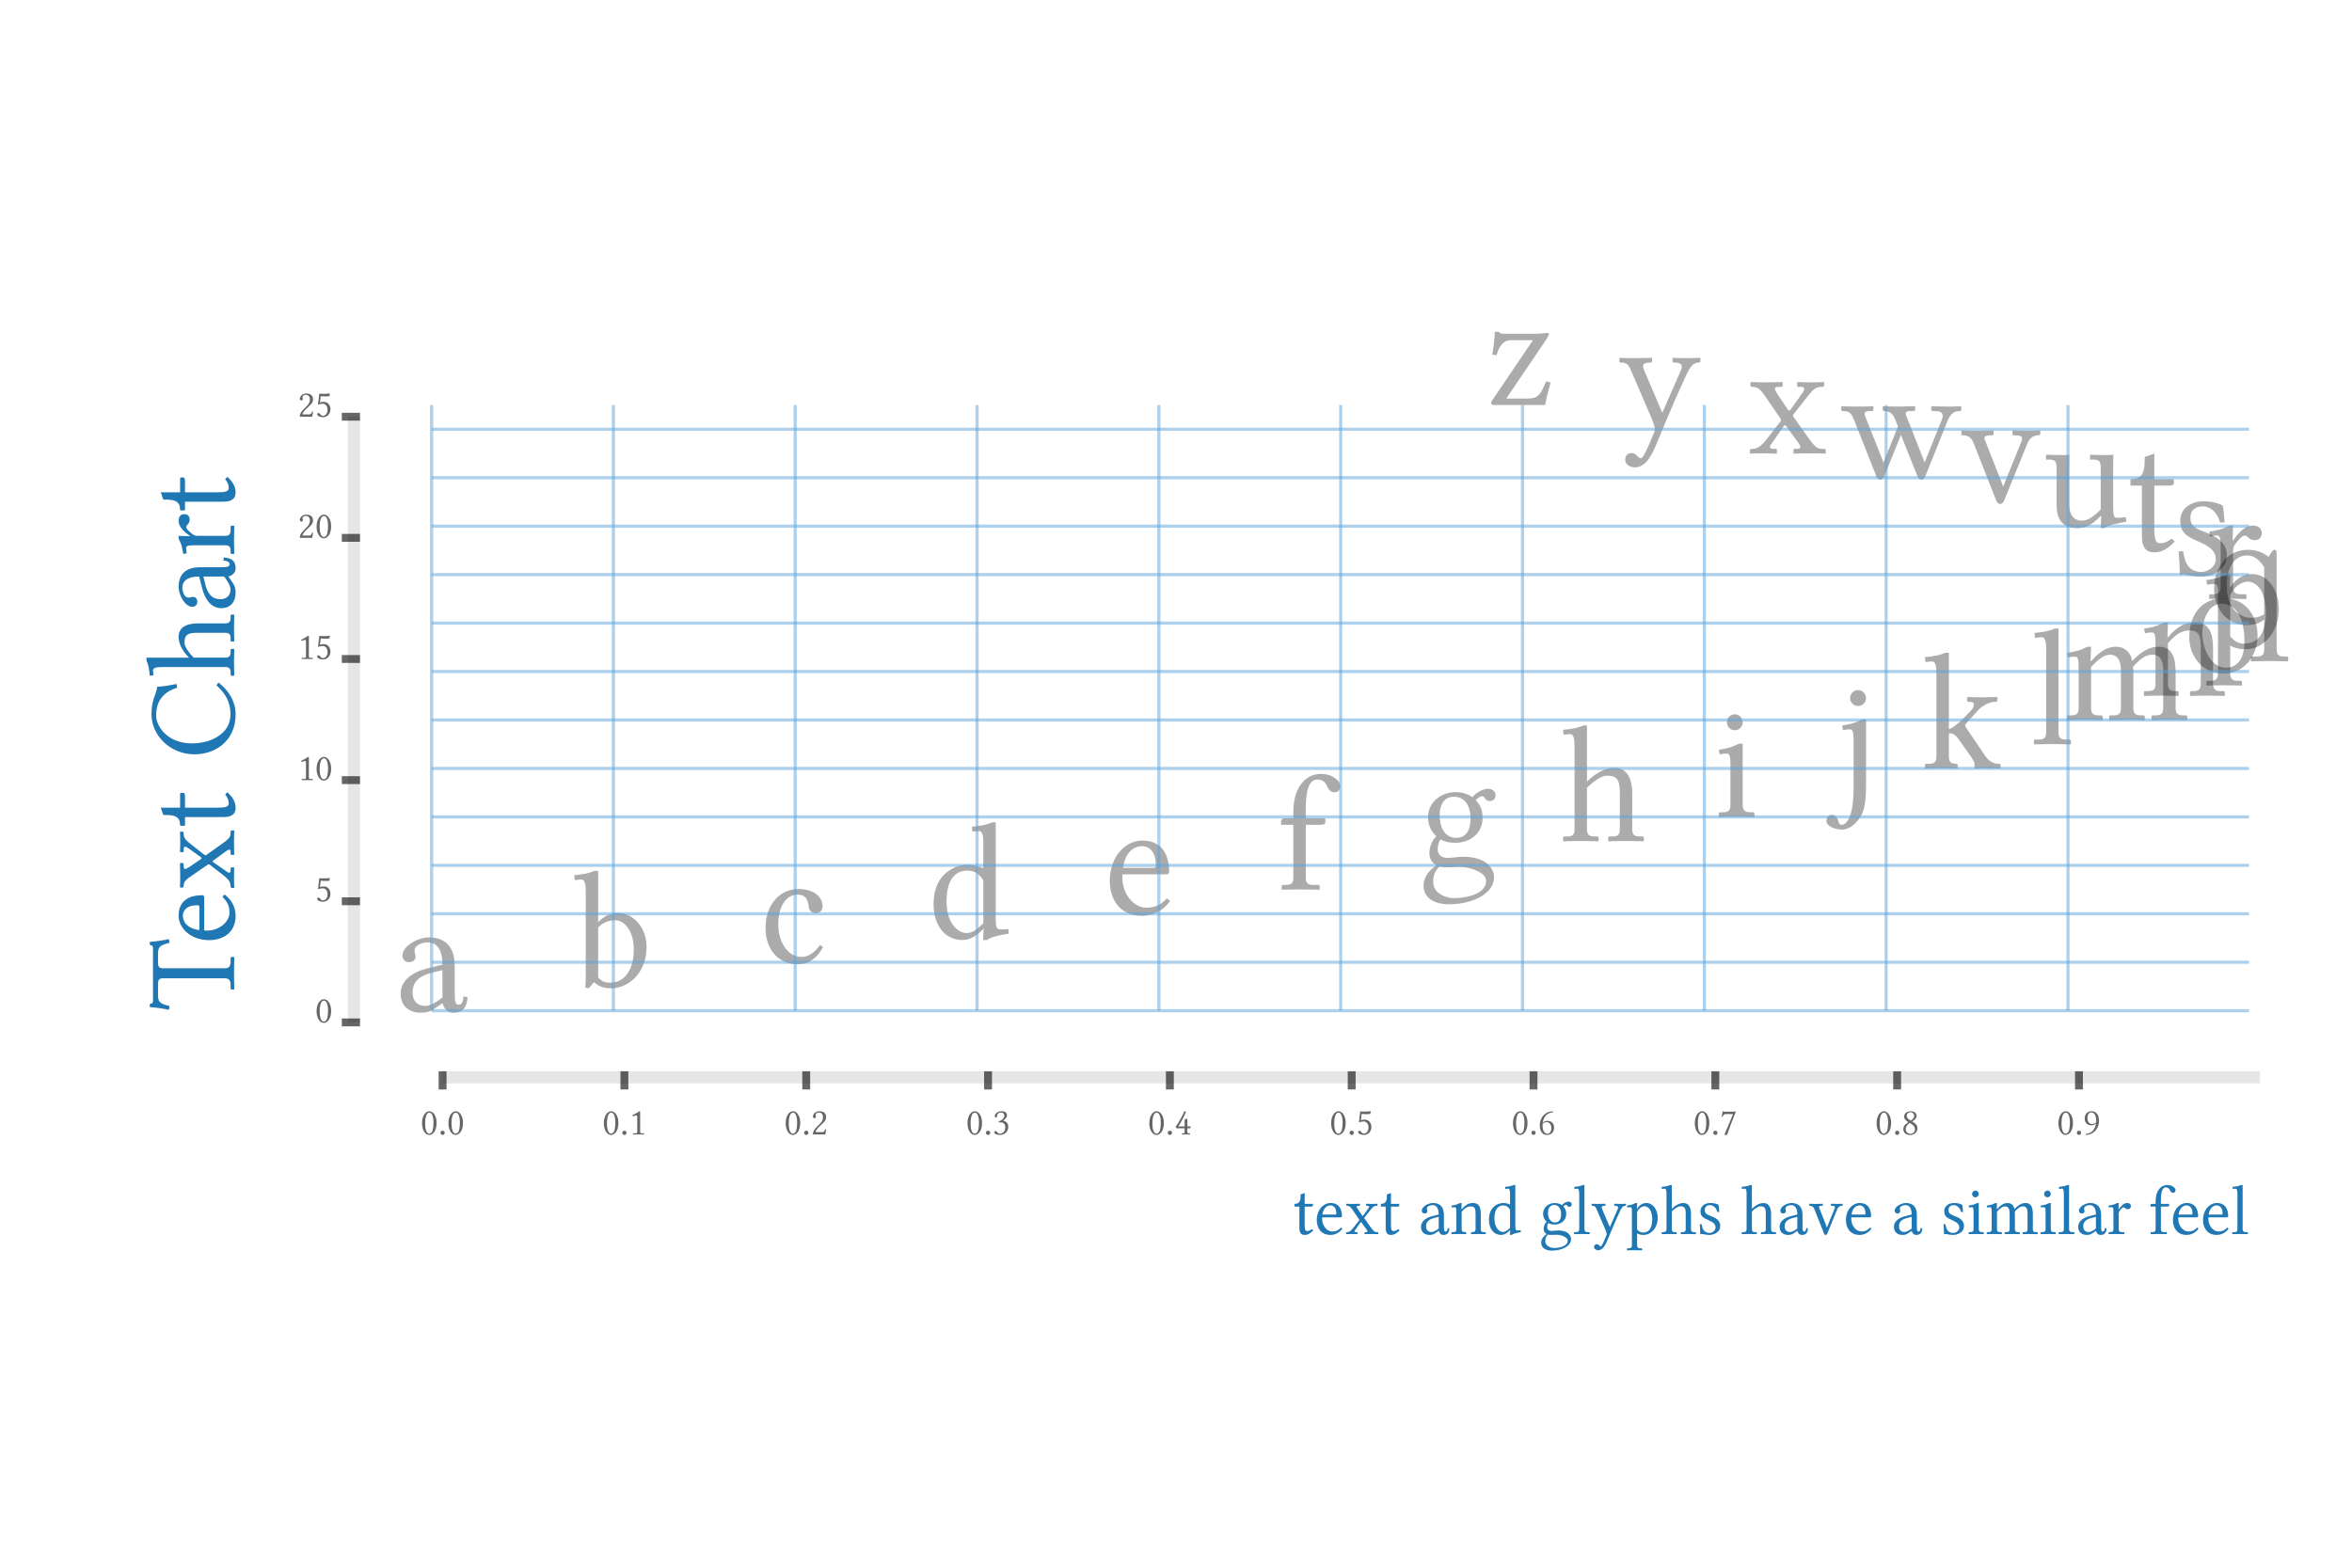 <?xml version="1.0" encoding="UTF-8"?>
<!DOCTYPE svg PUBLIC "-//W3C//DTD SVG 1.1//EN"
    "http://www.w3.org/Graphics/SVG/1.1/DTD/svg11.dtd"><svg xmlns="http://www.w3.org/2000/svg" height="400" stroke-opacity="1" viewBox="0 0 600 400" font-size="1" width="600" xmlns:xlink="http://www.w3.org/1999/xlink" stroke="rgb(0,0,0)" version="1.1"><defs></defs><g stroke-linejoin="miter" stroke-opacity="1.0" fill-opacity="0.33" stroke="rgb(0,0,0)" fill-rule="evenodd" stroke-width="0.0" fill="rgb(0,0,0)" stroke-linecap="butt" stroke-miterlimit="10.0"><path d="M 378.997,103.342 ZM 383.48,85.158 h 8.289 c 1.226,-0 2.707,-0.211 2.833 -0.211c 0.296,-0 0.55,0.085 0.55 0.254c 0,0.169 -0.211,0.677 -0.93 1.776l -9.98,14.716 h 5.455 c 2.495,-0 3.172,-0.93 4.186 -3.172l 0.55,-1.226 l 1.142,0.296 c -0.719,2.453 -1.184,4.44 -1.395 5.751h -12.813 c -0.634,-0 -0.973,-0.211 -0.973 -0.507c 0,-0.211 0.042,-0.338 0.381 -0.846l 10.276,-15.181 h -5.709 c -1.269,-0 -2.707,0.719 -3.552 3.806l -1.099,-0.127 c 0.338,-2.072 0.592,-3.933 0.634 -5.836h 1.057 c 0.085,0.254 0.465,0.507 1.099 0.507Z"/></g><g stroke-linejoin="miter" stroke-opacity="1.0" fill-opacity="0.33" stroke="rgb(0,0,0)" fill-rule="evenodd" stroke-width="0.0" fill="rgb(0,0,0)" stroke-linecap="butt" stroke-miterlimit="10.0"><path d="M 412.636,109.524 ZM 421.432,92.186 c 0,0.211 -0.254,0.338 -0.465 0.338c -1.269,-0 -1.818,0.254 -1.818 0.93c 0,0.254 0.085,0.592 0.254 0.973l 4.652,10.91 l 4.694,-10.741 c 0.211,-0.381 0.296,-0.719 0.296 -0.973c 0,-0.888 -0.846,-1.099 -1.776 -1.099h -0.169 c -0.211,-0 -0.423,-0.169 -0.423 -0.296v -0.803 l 0.085,-0.127 c 0,-0 2.495,0.085 3.975 0.085c 1.184,-0 2.918,-0.085 2.918 -0.085l 0.127,0.085 v 0.803 c 0,0.211 -0.169,0.338 -0.465 0.338c -1.607,-0 -2.41,1.649 -3.002 2.876c -2.241,4.736 -4.102,9.092 -7.485 17.254c -1.269,3.045 -2.791,6.597 -5.793 6.597c -0.803,-0 -2.453,-0.465 -2.453 -1.988c 0,-1.269 0.93,-1.649 1.607 -1.649c 0.634,-0 1.057,0.254 1.311 0.592c 0.423,0.423 0.719,0.719 1.142 0.719c 0.634,-0 2.114,-3.637 3.172 -6.216c 0.254,-0.507 0.338,-0.93 0.338 -1.311c 0,-0.423 -0.381,-1.565 -0.719 -2.41l -5.328,-12.39 c -0.677,-1.607 -1.142,-2.072 -2.58 -2.072c -0.254,-0 -0.423,-0.127 -0.423 -0.296v -0.846 l 0.085,-0.085 c 0,-0 1.861,0.085 3.129 0.085c 1.988,-0 5.032,-0.085 5.032 -0.085l 0.085,0.127 v 0.761 Z"/></g><g stroke-linejoin="miter" stroke-opacity="1.0" fill-opacity="0.33" stroke="rgb(0,0,0)" fill-rule="evenodd" stroke-width="0.0" fill="rgb(0,0,0)" stroke-linecap="butt" stroke-miterlimit="10.0"><path d="M 445.47,115.706 ZM 453.801,98.706 c -0.846,-0 -1.015,0.211 -1.015 0.507c 0,0.211 0.169,0.592 0.634 1.353l 2.58,3.806 c 0.127,0.254 0.254,0.381 0.423 0.381c 0.127,-0 0.211,-0.085 0.381 -0.296l 2.749,-3.848 c 0.465,-0.592 0.719,-1.057 0.719 -1.395c 0,-0.338 -0.296,-0.507 -0.888 -0.507h -0.677 c -0.127,-0 -0.254,-0.085 -0.254 -0.296v -0.803 l 0.127,-0.127 c 0,-0 1.988,0.085 3.299 0.085c 1.353,-0 3.425,-0.085 3.425 -0.085l 0.042,0.085 v 0.803 c 0,0.296 -0.254,0.338 -0.507 0.338c -1.565,-0 -2.199,0.507 -3.764 2.495l -3.552,4.525 c -0.085,0.127 -0.127,0.211 -0.127 0.296c 0,0.085 0.042,0.211 0.127 0.338l 3.806,5.371 c 1.945,2.749 2.495,2.791 3.848 2.791c 0.423,-0 0.592,0.085 0.592 0.338v 0.803 l -0.042,0.085 c 0,-0 -2.284,-0.085 -3.721 -0.085c -1.734,-0 -4.398,0.085 -4.398 0.085l -0.085,-0.085 v -0.803 c 0,-0.211 0.085,-0.338 0.296 -0.338h 0.507 c 0.677,-0 0.973,-0.127 0.973 -0.465c 0,-0.381 -0.465,-1.015 -1.142 -1.903l -2.453,-3.383 c -0.169,-0.211 -0.254,-0.296 -0.381 -0.296c -0.085,-0 -0.211,0.127 -0.381 0.381l -2.664,3.848 c -0.634,0.846 -0.761,1.057 -0.761 1.353c 0,0.296 0.254,0.465 0.888 0.465h 0.592 c 0.211,-0 0.296,0.127 0.296 0.338v 0.803 l -0.085,0.085 c 0,-0 -2.199,-0.085 -3.552 -0.085c -1.226,-0 -3.172,0.085 -3.172 0.085l -0.085,-0.085 v -0.719 c 0,-0.254 0.169,-0.423 0.55 -0.423c 1.015,-0 1.988,-0.211 3.764 -2.495l 3.552,-4.567 c 0.042,-0.085 0.085,-0.169 0.085 -0.296c 0,-0.127 -0.042,-0.211 -0.127 -0.338l -3.679,-5.371 c -1.184,-1.734 -1.945,-2.749 -3.425 -2.749c -0.296,-0 -0.592,-0.127 -0.592 -0.296v -0.803 l 0.085,-0.127 l 3.341,0.085 l 4.694,-0.085 l 0.127,0.127 v 0.761 c 0,0.211 -0.169,0.338 -0.338 0.338h -0.634 Z"/></g><g stroke-linejoin="miter" stroke-opacity="1.0" fill-opacity="0.33" stroke="rgb(0,0,0)" fill-rule="evenodd" stroke-width="0.0" fill="rgb(0,0,0)" stroke-linecap="butt" stroke-miterlimit="10.0"><path d="M 469.372,121.887 ZM 477.914,104.549 c 0,0.211 -0.169,0.338 -0.381 0.338h -0.634 c -0.93,-0 -1.226,0.254 -1.226 0.677c 0,0.296 0.169,0.677 0.381 1.269l 4.44,11.164 l 3.679,-9.177 l -0.761,-1.903 c -0.55,-1.438 -1.438,-2.03 -2.707 -2.03c -0.211,-0 -0.423,-0.085 -0.423 -0.296v -0.846 l 0.085,-0.085 c 0,-0 2.368,0.085 3.848 0.085l 4.229,-0.085 l 0.127,0.085 v 0.803 c 0,0.211 -0.211,0.338 -0.423 0.338h -0.761 c -0.846,-0 -1.226,0.169 -1.226 0.592c 0,0.338 0.169,0.761 0.423 1.353l 4.398,11.164 l 4.398,-10.953 c 0.127,-0.254 0.211,-0.592 0.211 -0.93c 0,-0.719 -0.465,-1.226 -1.903 -1.226h -0.634 c -0.211,-0 -0.381,-0.169 -0.381 -0.296v -0.846 l 0.127,-0.085 c 0,-0 2.791,0.085 4.356 0.085c 1.438,-0 3.129,-0.085 3.129 -0.085l 0.042,0.085 v 0.803 c 0,0.254 -0.254,0.338 -0.507 0.338c -1.057,-0 -2.157,0.465 -2.918 2.326l -5.751,14.293 c -0.254,0.634 -0.592,0.888 -0.973 0.888c -0.423,-0 -0.761,-0.254 -1.015 -0.846l -4.229,-10.572 l -4.229,10.488 c -0.296,0.677 -0.634,0.93 -1.015 0.93c -0.423,-0 -0.761,-0.254 -1.015 -0.846l -5.793,-14.632 c -0.634,-1.649 -1.395,-2.03 -2.664 -2.03c -0.211,-0 -0.507,-0.085 -0.507 -0.296v -0.846 l 0.085,-0.085 c 0,-0 1.988,0.085 3.848 0.085c 1.945,-0 4.186,-0.085 4.186 -0.085l 0.085,0.127 v 0.761 Z"/></g><g stroke-linejoin="miter" stroke-opacity="1.0" fill-opacity="0.33" stroke="rgb(0,0,0)" fill-rule="evenodd" stroke-width="0.0" fill="rgb(0,0,0)" stroke-linecap="butt" stroke-miterlimit="10.0"><path d="M 499.973,128.069 ZM 513.928,111.069 h -0.211 c -0.211,-0 -0.338,-0.169 -0.338 -0.296v -0.846 l 0.169,-0.085 c 0,-0 2.41,0.085 3.975 0.085c 1.099,-0 2.876,-0.085 2.876 -0.085l 0.085,0.085 v 0.761 c 0,0.211 -0.211,0.381 -0.465 0.381c -1.226,-0 -2.199,0.55 -2.876 2.199l -5.836,14.336 c -0.296,0.719 -0.592,0.973 -1.015 0.973c -0.55,-0 -0.803,-0.254 -1.057 -0.888l -5.751,-14.589 c -0.592,-1.522 -1.48,-2.03 -2.707 -2.03c -0.211,-0 -0.423,-0.085 -0.423 -0.296v -0.846 l 0.127,-0.085 c 0,-0 2.241,0.085 3.679 0.085c 1.649,-0 4.229,-0.085 4.229 -0.085l 0.169,0.085 v 0.803 c 0,0.296 -0.254,0.338 -0.381 0.338h -0.719 c -0.846,0.042 -1.226,0.296 -1.226 0.719c 0,0.296 0.169,0.634 0.423 1.226l 3.637,9.219 l 0.719,1.945 l 0.719,-1.818 l 3.764,-9.261 c 0.211,-0.465 0.338,-0.846 0.338 -1.142c 0,-0.634 -0.465,-0.888 -1.903 -0.888Z"/></g><g stroke-linejoin="miter" stroke-opacity="1.0" fill-opacity="0.33" stroke="rgb(0,0,0)" fill-rule="evenodd" stroke-width="0.0" fill="rgb(0,0,0)" stroke-linecap="butt" stroke-miterlimit="10.0"><path d="M 520.927,134.251 ZM 539.068,129.346 c 0,2.114 0.211,2.791 1.057 2.791c 0.507,-0 1.438,-0.085 2.157 -0.211l 0.169,1.184 c -2.58,0.465 -4.652,0.888 -5.624 1.649h -0.93 l 0.127,-3.129 h -0.127 c -2.326,2.537 -4.229,3.129 -5.963 3.129c -4.186,-0 -5.286,-2.833 -5.286 -5.751v -9.642 c 0,-1.395 -0.296,-2.114 -1.861 -2.114c -0.169,-0 -0.465,0.042 -0.719 0.042l -0.127,-0.042 v -1.099 l 0.127,-0.127 c 0,-0 2.876,0.085 4.229 0.085c 0.592,-0 1.565,-0.085 1.565 -0.085l -0.042,3.383 v 9.007 c 0,3.764 1.945,4.44 3.214 4.44c 0.973,-0 1.861,-0.381 2.749 -1.015c 1.015,-0.761 1.692,-1.353 2.114 -1.903v -10.445 c 0,-1.522 -0.211,-2.241 -1.776 -2.241c -0.254,-0 -0.719,0.042 -0.846 0.042l -0.085,-0.085 v -1.057 l 0.085,-0.127 c 0,-0 3.002,0.085 4.186 0.085c 0.973,-0 1.649,-0.085 1.649 -0.085l -0.042,3.341 v 9.98 Z"/></g><g stroke-linejoin="miter" stroke-opacity="1.0" fill-opacity="0.33" stroke="rgb(0,0,0)" fill-rule="evenodd" stroke-width="0.0" fill="rgb(0,0,0)" stroke-linecap="butt" stroke-miterlimit="10.0"><path d="M 542.636,140.433 ZM 549.571,123.898 v 10.826 c 0,2.622 0.254,3.89 1.395 3.89c 1.099,-0 1.945,-0.338 3.045 -1.184l 0.761,0.719 c -1.649,1.861 -3.341,2.791 -5.286 2.791c -1.945,-0 -3.087,-1.184 -3.087 -4.186v -12.856 h -2.749 c -0.127,-0 -0.169,-0.042 -0.169 -0.169v -1.311 c 0,-0.127 0.042,-0.169 0.127 -0.169c 2.833,-0 3.51,-1.649 3.51 -4.863v -0.803 l 2.453,-0.846 v 6.512 h 4.652 c 0.211,-0 0.338,0.085 0.338 0.254v 0.846 c 0,0.381 -0.592,0.55 -1.015 0.55h -3.975 Z"/></g><g stroke-linejoin="miter" stroke-opacity="1.0" fill-opacity="0.33" stroke="rgb(0,0,0)" fill-rule="evenodd" stroke-width="0.0" fill="rgb(0,0,0)" stroke-linecap="butt" stroke-miterlimit="10.0"><path d="M 553.954,146.615 ZM 555.773,140.694 l 1.142,-0.042 c 0.127,1.057 0.592,3.087 1.522 4.06c 0.423,0.465 1.565,1.226 3.129 1.226c 1.48,-0 3.679,-1.184 3.679 -3.256c 0,-1.818 -1.015,-3.045 -4.356 -4.483c -3.087,-1.353 -4.694,-2.241 -4.694 -5.413c 0,-2.833 2.495,-4.863 5.836 -4.863c 2.114,-0 3.679,0.381 4.99 1.057c 0.254,1.353 0.381,2.791 0.465 4.313l -1.142,0.042 c -0.888,-3.468 -3.425,-4.144 -4.313 -4.144c -1.607,-0 -3.256,0.634 -3.256 2.96c 0,1.692 0.803,2.537 3.129 3.383c 3.425,1.269 6.174,2.791 6.174 6.174c 0,4.186 -4.44,5.413 -6.428 5.413c -1.48,-0 -2.707,-0.169 -3.806 -0.465c -0.296,-0.042 -0.507,-0.085 -0.803 -0.085c -0.211,-0 -0.55,0.042 -0.973 0.127c 0,-1.776 -0.127,-3.933 -0.296 -6.005Z"/></g><g stroke-linejoin="miter" stroke-opacity="1.0" fill-opacity="0.33" stroke="rgb(0,0,0)" fill-rule="evenodd" stroke-width="0.0" fill="rgb(0,0,0)" stroke-linecap="butt" stroke-miterlimit="10.0"><path d="M 562.726,152.796 ZM 566.49,149.752 v -10.53 c 0,-2.114 -0.296,-2.58 -0.93 -2.58c -0.55,-0 -1.057,0.042 -1.776 0.211l -0.211,-1.184 c 2.664,-0.465 3.129,-0.592 4.398 -1.226c 0.423,-0.211 0.761,-0.338 1.057 -0.338h 0.634 l -0.127,3.806 h 0.127 c 1.099,-1.649 2.96,-3.806 4.948 -3.806c 1.734,-0 2.368,0.846 2.368 1.945c 0,1.099 -0.719,1.776 -1.818 1.776c -0.846,-0 -1.311,-0.338 -1.734 -0.761c -0.254,-0.254 -0.55,-0.381 -0.846 -0.381c -0.465,-0 -1.395,0.761 -2.41 2.199c -0.296,0.381 -0.507,0.93 -0.507 1.48v 9.388 c 0,1.226 0.423,1.861 1.818 1.861h 1.226 c 0.211,-0 0.381,0.127 0.381 0.338v 0.803 l -0.085,0.085 c 0,-0 -3.341,-0.085 -4.99 -0.085c -1.522,-0 -4.398,0.085 -4.398 0.085l -0.042,-0.085 v -0.803 c 0,-0.211 0.085,-0.338 0.296 -0.338h 0.803 c 1.438,-0 1.818,-0.634 1.818 -1.861Z"/></g><g stroke-linejoin="miter" stroke-opacity="1.0" fill-opacity="0.33" stroke="rgb(0,0,0)" fill-rule="evenodd" stroke-width="0.0" fill="rgb(0,0,0)" stroke-linecap="butt" stroke-miterlimit="10.0"><path d="M 563.307,158.978 ZM 577.601,144.769 c -1.142,-1.903 -2.58,-3.045 -4.356 -3.045c -3.383,-0 -5.202,3.256 -5.202 7.654c 0,6.386 3.721,8.246 6.174 8.246c 0.803,-0 2.284,-0.085 3.383 -0.93v -11.925 ZM 577.601,144.769 ZM 577.601,165.66 v -7.57 c -0.634,0.55 -1.988,1.395 -4.398 1.395c -6.09,-0 -8.373,-5.328 -8.373 -9.261c 0,-5.582 3.425,-9.938 8.585 -9.938c 2.072,-0 3.89,0.592 5.286 1.818l 0.634,-1.015 c 0.296,-0.507 0.592,-0.803 0.888 -0.803c 0.465,-0 0.55,0.465 0.55 1.057v 24.316 c 0,1.226 0.423,1.861 1.818 1.861h 0.803 c 0.169,-0 0.338,0.127 0.338 0.338v 0.803 l -0.085,0.085 c 0,-0 -2.876,-0.085 -4.525 -0.085c -1.522,-0 -4.821,0.085 -4.821 0.085l -0.085,-0.085 v -0.803 c 0,-0.211 0.127,-0.338 0.338 -0.338h 1.226 c 1.438,-0 1.818,-0.634 1.818 -1.861Z"/></g><g stroke-linejoin="miter" stroke-opacity="1.0" fill-opacity="0.33" stroke="rgb(0,0,0)" fill-rule="evenodd" stroke-width="0.0" fill="rgb(0,0,0)" stroke-linecap="butt" stroke-miterlimit="10.0"><path d="M 562.639,165.16 ZM 568.94,151.881 v 10.53 c 1.48,1.734 2.876,1.818 3.552 1.818c 4.525,-0 5.54,-4.229 5.54 -7.866c 0,-5.117 -2.072,-7.95 -4.652 -7.95c -1.438,-0 -3.51,1.226 -4.44 3.468ZM 568.94,151.881 ZM 565.811,171.841 v -20.933 c 0,-1.607 -0.381,-1.903 -0.973 -1.903c -0.55,-0 -1.057,0.042 -1.776 0.211l -0.211,-1.184 c 2.707,-0.465 3.214,-0.634 4.398 -1.226c 0.465,-0.211 0.761,-0.338 1.057 -0.338h 0.634 l -0.127,3.383 h 0.127 c 1.945,-2.96 4.229,-3.383 5.582 -3.383c 4.102,-0 6.808,4.271 6.808 8.754c 0,3.425 -1.057,6.047 -2.96 7.992c -1.649,1.649 -3.383,2.453 -5.624 2.453c -1.522,-0 -2.707,-0.338 -3.806 -0.93v 7.104 c 0,1.226 0.465,1.861 1.818 1.861h 0.803 c 0.211,-0 0.381,0.127 0.381 0.338v 0.803 l -0.085,0.085 c 0,-0 -2.918,-0.085 -4.567 -0.085c -1.48,-0 -4.356,0.085 -4.356 0.085l -0.085,-0.085 v -0.803 c 0,-0.211 0.127,-0.338 0.338 -0.338h 0.803 c 1.395,-0 1.818,-0.634 1.818 -1.861Z"/></g><g stroke-linejoin="miter" stroke-opacity="1.0" fill-opacity="0.33" stroke="rgb(0,0,0)" fill-rule="evenodd" stroke-width="0.0" fill="rgb(0,0,0)" stroke-linecap="butt" stroke-miterlimit="10.0"><path d="M 557.052,171.342 ZM 558.49,162.673 c 0,-5.793 3.129,-10.022 8.754 -10.022c 6.259,-0 8.669,5.244 8.669 9.642c 0,4.229 -2.749,9.557 -8.754 9.557c -5.667,-0 -8.669,-4.863 -8.669 -9.177ZM 558.49,162.673 ZM 566.778,154.046 c -3.383,-0 -4.948,3.975 -4.948 7.654c 0,3.256 1.861,8.669 6.047 8.669c 1.903,-0 4.694,-1.142 4.694 -6.724c 0,-6.216 -2.326,-9.6 -5.793 -9.6Z"/></g><g stroke-linejoin="miter" stroke-opacity="1.0" fill-opacity="0.33" stroke="rgb(0,0,0)" fill-rule="evenodd" stroke-width="0.0" fill="rgb(0,0,0)" stroke-linecap="butt" stroke-miterlimit="10.0"><path d="M 546.031,177.524 ZM 561.424,174.479 v -9.261 c 0,-2.96 -0.507,-4.356 -2.749 -4.356c -1.861,-0 -3.468,0.719 -5.624 3.256v 10.361 c 0,1.226 0.423,1.861 1.818 1.861h 0.592 c 0.211,-0 0.338,0.127 0.338 0.338v 0.803 l -0.085,0.085 c 0,-0 -2.664,-0.085 -4.313 -0.085c -1.522,-0 -4.398,0.085 -4.398 0.085l -0.085,-0.085 v -0.803 c 0,-0.211 0.127,-0.338 0.338 -0.338h 0.803 c 1.438,-0 1.818,-0.634 1.818 -1.861v -10.53 c 0,-2.284 -0.338,-2.58 -0.93 -2.58c -0.55,-0 -1.057,0.042 -1.776 0.211l -0.211,-1.184 c 1.776,-0.296 3.045,-0.507 4.356 -1.226c 0.465,-0.211 0.803,-0.338 1.099 -0.338h 0.634 l -0.127,3.764 h 0.127 c 2.707,-3.172 4.736,-3.764 6.893 -3.764c 3.806,-0 4.609,2.918 4.609 6.682v 8.965 c 0,1.226 0.465,1.861 1.818 1.861h 0.803 c 0.211,-0 0.381,0.127 0.381 0.338v 0.803 l -0.085,0.085 c 0,-0 -2.918,-0.085 -4.567 -0.085c -1.48,-0 -4.144,0.085 -4.144 0.085l -0.085,-0.085 v -0.803 c 0,-0.211 0.127,-0.338 0.338 -0.338h 0.592 c 1.395,-0 1.818,-0.634 1.818 -1.861Z"/></g><g stroke-linejoin="miter" stroke-opacity="1.0" fill-opacity="0.33" stroke="rgb(0,0,0)" fill-rule="evenodd" stroke-width="0.0" fill="rgb(0,0,0)" stroke-linecap="butt" stroke-miterlimit="10.0"><path d="M 526.337,183.705 ZM 551.837,180.661 v -9.726 c 0,-2.833 -1.099,-3.89 -2.707 -3.89c -1.649,-0 -2.96,0.846 -4.99 3.087c 0.085,0.507 0.085,1.099 0.085 1.692v 8.838 c 0,1.226 0.423,1.861 1.818 1.861h 0.719 c 0.211,-0 0.381,0.127 0.381 0.338v 0.803 l -0.085,0.085 c 0,-0 -2.833,-0.085 -4.483 -0.085c -1.522,-0 -4.44,0.085 -4.44 0.085l -0.085,-0.085 v -0.803 c 0,-0.211 0.127,-0.338 0.338 -0.338h 0.846 c 1.438,-0 1.818,-0.634 1.818 -1.861v -9.642 c 0,-2.833 -1.142,-3.975 -2.749 -3.975c -1.48,-0 -2.876,1.057 -4.863 3.129v 10.488 c 0,1.226 0.423,1.861 1.818 1.861h 0.803 c 0.169,-0 0.338,0.127 0.338 0.338v 0.803 l -0.085,0.085 c 0,-0 -2.876,-0.085 -4.525 -0.085c -1.522,-0 -4.398,0.085 -4.398 0.085l -0.085,-0.085 v -0.803 c 0,-0.211 0.127,-0.338 0.338 -0.338h 0.803 c 1.438,-0 1.818,-0.634 1.818 -1.861v -10.53 c 0,-2.41 -0.381,-2.58 -0.93 -2.58c -0.55,-0 -1.057,0.042 -1.776 0.211l -0.211,-1.184 c 2.664,-0.465 3.256,-0.634 4.398 -1.226c 0.423,-0.211 0.761,-0.338 1.057 -0.338h 0.634 l -0.127,3.679 h 0.127 c 1.988,-2.114 3.764,-3.679 6.386 -3.679c 2.368,-0 3.848,1.734 4.102 3.637c 2.453,-2.537 4.44,-3.637 6.724 -3.637c 3.721,-0 4.356,3.087 4.356 6.851v 8.796 c 0,1.226 0.423,1.861 1.818 1.861h 0.803 c 0.169,-0 0.338,0.127 0.338 0.338v 0.803 l -0.085,0.085 c 0,-0 -2.876,-0.085 -4.525 -0.085c -1.522,-0 -4.398,0.085 -4.398 0.085l -0.085,-0.085 v -0.803 c 0,-0.211 0.127,-0.338 0.338 -0.338h 0.803 c 1.395,-0 1.818,-0.634 1.818 -1.861Z"/></g><g stroke-linejoin="miter" stroke-opacity="1.0" fill-opacity="0.33" stroke="rgb(0,0,0)" fill-rule="evenodd" stroke-width="0.0" fill="rgb(0,0,0)" stroke-linecap="butt" stroke-miterlimit="10.0"><path d="M 517.97,189.887 ZM 521.987,186.842 v -21.186 c 0,-2.41 -0.423,-3.087 -1.269 -3.087l -1.353,0.169 c -0.127,-0 -0.254,-0.085 -0.254 -0.211l -0.085,-1.057 c 0.677,-0 2.241,-0.254 2.96 -0.381c 0.761,-0.169 1.353,-0.338 2.199 -0.719h 0.93 v 26.473 c 0,1.226 0.465,1.861 1.818 1.861h 1.015 c 0.169,-0 0.338,0.127 0.338 0.338v 0.803 l -0.085,0.085 c 0,-0 -3.087,-0.085 -4.736 -0.085c -1.48,-0 -4.567,0.085 -4.567 0.085l -0.042,-0.085 v -0.803 c 0,-0.211 0.085,-0.338 0.296 -0.338h 1.015 c 1.395,-0 1.818,-0.634 1.818 -1.861Z"/></g><g stroke-linejoin="miter" stroke-opacity="1.0" fill-opacity="0.33" stroke="rgb(0,0,0)" fill-rule="evenodd" stroke-width="0.0" fill="rgb(0,0,0)" stroke-linecap="butt" stroke-miterlimit="10.0"><path d="M 490.27,196.069 ZM 497.163,187.104 v 5.92 c 0,1.226 0.423,1.861 1.818 1.861h 0.085 c 0.169,-0 0.338,0.127 0.338 0.338v 0.803 l -0.085,0.085 c 0,-0 -2.157,-0.085 -3.806 -0.085c -1.522,-0 -4.356,0.085 -4.356 0.085l -0.085,-0.085 v -0.803 c 0,-0.211 0.085,-0.338 0.296 -0.338h 0.803 c 1.438,-0 1.818,-0.634 1.818 -1.861v -21.186 c 0,-2.41 -0.381,-3.087 -1.226 -3.087l -1.395,0.169 c -0.127,-0 -0.211,-0.085 -0.211 -0.211l -0.085,-1.057 c 0.677,-0 2.199,-0.254 2.918 -0.381c 0.761,-0.169 1.395,-0.338 2.241 -0.719h 0.93 v 19.495 c 1.099,-0.254 3.256,-2.157 5.54 -4.652c 0.677,-0.677 0.846,-1.226 0.846 -1.649c 0,-0.338 -0.211,-0.677 -1.226 -0.677h -0.169 c -0.211,-0 -0.338,-0.169 -0.338 -0.338v -0.803 l 0.127,-0.085 c 0,-0 2.03,0.085 3.51 0.085c 1.649,-0 3.933,-0.085 3.933 -0.085l 0.169,0.085 v 0.803 c 0,0.211 -0.254,0.338 -0.465 0.338h -0.296 c -1.142,-0 -3.002,0.93 -4.06 2.03l -3.214,3.552 c -0.127,0.127 -0.169,0.254 -0.169 0.423c 0,0.211 0.085,0.423 0.211 0.592l 4.948,7.316 c 0.761,1.142 2.114,1.903 3.172 1.903h 0.296 c 0.296,-0 0.381,0.127 0.381 0.338v 0.803 l -0.085,0.085 c 0,-0 -2.157,-0.085 -3.806 -0.085c -1.48,-0 -2.622,0.085 -2.622 0.085l -0.127,-0.085 v -0.803 c 0,-0.55 -0.127,-1.015 -0.973 -2.241l -3.087,-4.356 c -0.846,-1.226 -1.438,-1.522 -2.495 -1.522Z"/></g><g stroke-linejoin="miter" stroke-opacity="1.0" fill-opacity="0.33" stroke="rgb(0,0,0)" fill-rule="evenodd" stroke-width="0.0" fill="rgb(0,0,0)" stroke-linecap="butt" stroke-miterlimit="10.0"><path d="M 467.572,202.251 ZM 471.97,178.104 c 0,-1.099 0.888,-2.03 2.03 -2.03c 1.099,-0 2.03,0.93 2.03 2.03c 0,1.142 -0.93,2.03 -2.03 2.03c -1.142,-0 -2.03,-0.888 -2.03 -2.03ZM 471.97,178.104 ZM 469.729,210.455 c 1.861,-0 3.129,-3.341 3.129 -9.303v -12.475 c 0,-2.241 -0.381,-2.58 -0.93 -2.58c -0.592,-0 -1.057,0.042 -1.776 0.211l -0.211,-1.184 c 3.087,-0.507 4.017,-1.015 4.567 -1.311c 0.296,-0.127 0.465,-0.254 0.888 -0.254h 0.634 v 16.281 c 0,5.54 -0.423,7.866 -2.749 10.234c -1.142,1.099 -2.368,1.607 -3.383 1.607c -1.734,-0 -3.975,-0.888 -3.975 -2.157c 0,-1.057 0.634,-1.607 1.353 -1.607c 1.015,-0 1.565,0.973 1.776 1.861c 0.127,0.423 0.338,0.677 0.677 0.677Z"/></g><g stroke-linejoin="miter" stroke-opacity="1.0" fill-opacity="0.33" stroke="rgb(0,0,0)" fill-rule="evenodd" stroke-width="0.0" fill="rgb(0,0,0)" stroke-linecap="butt" stroke-miterlimit="10.0"><path d="M 437.248,208.433 ZM 440.546,184.286 c 0,-1.099 0.888,-2.03 1.988 -2.03c 1.142,-0 2.03,0.93 2.03 2.03c 0,1.142 -0.888,2.03 -2.03 2.03c -1.099,-0 -1.988,-0.888 -1.988 -2.03ZM 440.546,184.286 ZM 444.563,205.388 c 0,1.226 0.465,1.861 1.818 1.861h 0.803 c 0.211,-0 0.381,0.127 0.381 0.338v 0.803 l -0.085,0.085 c 0,-0 -2.918,-0.085 -4.567 -0.085c -1.48,-0 -4.356,0.085 -4.356 0.085l -0.085,-0.085 v -0.803 c 0,-0.211 0.127,-0.338 0.338 -0.338h 0.803 c 1.395,-0 1.818,-0.634 1.818 -1.861v -10.53 c 0,-2.241 -0.381,-2.58 -0.973 -2.58c -0.55,-0 -1.057,0.042 -1.776 0.211l -0.211,-1.184 c 2.707,-0.465 3.172,-0.634 4.398 -1.226c 0.465,-0.169 0.761,-0.338 1.057 -0.338h 0.634 v 15.647 Z"/></g><g stroke-linejoin="miter" stroke-opacity="1.0" fill-opacity="0.33" stroke="rgb(0,0,0)" fill-rule="evenodd" stroke-width="0.0" fill="rgb(0,0,0)" stroke-linecap="butt" stroke-miterlimit="10.0"><path d="M 397.953,214.614 ZM 404.846,185.097 v 14.336 c 2.833,-2.833 5.328,-3.51 6.978 -3.51c 3.045,-0 4.567,2.326 4.567 6.682v 8.965 c 0,1.226 0.423,1.861 1.818 1.861h 0.803 c 0.169,-0 0.338,0.127 0.338 0.338v 0.803 l -0.085,0.085 c 0,-0 -2.876,-0.085 -4.567 -0.085c -1.48,-0 -4.356,0.085 -4.356 0.085l -0.085,-0.085 v -0.803 c 0,-0.211 0.127,-0.338 0.338 -0.338h 0.803 c 1.438,-0 1.818,-0.634 1.818 -1.861v -9.43 c 0,-3.425 -0.93,-4.229 -3.299 -4.229c -1.226,-0 -3.045,1.099 -5.075 3.087v 10.572 c 0,1.226 0.423,1.861 1.818 1.861h 0.803 c 0.169,-0 0.338,0.127 0.338 0.338v 0.803 l -0.085,0.085 c 0,-0 -2.876,-0.085 -4.525 -0.085c -1.522,-0 -4.356,0.085 -4.356 0.085l -0.085,-0.085 v -0.803 c 0,-0.211 0.085,-0.338 0.296 -0.338h 0.803 c 1.438,-0 1.818,-0.634 1.818 -1.861v -21.186 c 0,-2.41 -0.381,-3.087 -1.226 -3.087l -1.395,0.169 c -0.127,-0 -0.211,-0.085 -0.211 -0.211l -0.085,-1.057 c 0.677,-0 2.199,-0.254 2.918 -0.381c 0.761,-0.169 1.395,-0.338 2.241 -0.719h 0.93 Z"/></g><g stroke-linejoin="miter" stroke-opacity="1.0" fill-opacity="0.33" stroke="rgb(0,0,0)" fill-rule="evenodd" stroke-width="0.0" fill="rgb(0,0,0)" stroke-linecap="butt" stroke-miterlimit="10.0"><path d="M 361.762,220.796 ZM 375.126,208.828 c 0,-3.51 -1.649,-5.54 -4.186 -5.54c -2.199,-0 -3.679,1.522 -3.679 4.821c 0,2.199 0.846,5.667 4.229 5.667c 1.48,-0 3.637,-0.719 3.637 -4.948ZM 375.126,208.828 ZM 367.218,221.092 c -1.311,1.226 -1.607,2.537 -1.607 3.975c 0,3.172 3.806,4.102 5.244 4.102c 3.637,-0 8.246,-1.269 8.246 -4.313c 0,-1.099 -0.592,-1.818 -2.241 -2.622c -1.184,-0.592 -2.918,-1.057 -4.948 -1.057c -0.338,-0 -0.803,0.042 -1.395 0.085c -0.592,0.042 -1.226,0.042 -1.692 0.042c -0.677,-0 -1.015,-0.085 -1.607 -0.211ZM 367.218,221.092 ZM 380.073,204.388 c -0.677,-0 -1.099,-0.381 -1.269 -0.719c -0.254,-0.381 -0.423,-0.507 -0.719 -0.507c -0.507,-0 -1.311,0.592 -1.607 1.015c 1.184,1.269 1.734,2.495 1.734 4.483c 0,4.144 -3.383,6.386 -6.935 6.386c -1.565,-0 -2.833,-0.296 -3.806 -0.888c -0.465,0.719 -0.719,1.607 -0.719 2.453c 0,1.818 1.395,2.284 2.58 2.284c 0.211,-0 0.719,-0.042 1.311 -0.085c 0.973,-0.127 2.03,-0.211 2.749 -0.211c 1.48,-0 4.271,0.296 5.963 1.734c 1.142,1.057 1.776,2.072 1.776 3.425c 0,4.567 -6.005,6.978 -11.46 6.978c -3.087,-0 -6.512,-1.142 -6.512 -4.821c 0,-1.818 1.142,-3.764 3.299 -5.117c -1.057,-0.55 -1.818,-1.607 -1.818 -3.129c 0,-1.438 0.634,-3.256 1.776 -4.271c -1.142,-1.142 -2.114,-2.58 -2.114 -4.905c 0,-3.89 3.425,-6.386 7.02 -6.386c 2.368,-0 3.848,0.973 4.313 1.311c 1.057,-1.438 2.96,-2.157 4.017 -2.157c 1.099,-0 1.861,0.719 1.861 1.607c 0,0.93 -0.592,1.522 -1.438 1.522Z"/></g><g stroke-linejoin="miter" stroke-opacity="1.0" fill-opacity="0.33" stroke="rgb(0,0,0)" fill-rule="evenodd" stroke-width="0.0" fill="rgb(0,0,0)" stroke-linecap="butt" stroke-miterlimit="10.0"><path d="M 326.042,226.978 ZM 329.933,223.933 v -13.49 h -2.918 c -0.169,-0 -0.211,-0.042 -0.211 -0.211v -0.592 c 0,-0.338 0.211,-0.846 0.973 -0.846h 2.157 v -1.649 c 0,-6.597 3.425,-9.684 6.978 -9.684c 1.607,-0 2.707,0.423 3.764 1.142c 0.846,0.634 1.226,1.353 1.226 2.03c 0,0.888 -0.634,1.522 -1.438 1.522c -0.846,-0 -1.395,-0.465 -1.734 -1.184c -0.55,-1.395 -1.353,-2.072 -2.622 -2.072c -1.395,-0 -3.002,1.015 -3.002 7.527v 2.368 h 4.652 c 0.211,-0 0.338,0.085 0.338 0.254v 0.846 c 0,0.381 -0.592,0.55 -0.973 0.55h -4.017 v 13.49 c 0,1.226 0.423,1.861 1.818 1.861h 1.395 c 0.169,-0 0.338,0.127 0.338 0.338v 0.803 l -0.085,0.085 c 0,-0 -3.468,-0.085 -5.117 -0.085c -1.522,-0 -4.398,0.085 -4.398 0.085l -0.085,-0.085 v -0.803 c 0,-0.211 0.127,-0.338 0.338 -0.338h 0.803 c 1.438,-0 1.818,-0.634 1.818 -1.861Z"/></g><g stroke-linejoin="miter" stroke-opacity="1.0" fill-opacity="0.33" stroke="rgb(0,0,0)" fill-rule="evenodd" stroke-width="0.0" fill="rgb(0,0,0)" stroke-linecap="butt" stroke-miterlimit="10.0"><path d="M 281.672,233.16 ZM 286.493,221.446 h 7.781 c 0.423,-0 0.592,-0.211 0.592 -0.592c 0,-3.933 -1.988,-4.948 -3.51 -4.948c -0.973,-0 -4.144,0.381 -4.863 5.54ZM 286.493,221.446 ZM 297.657,229.227 l 0.846,0.677 c -1.607,2.199 -4.102,3.764 -7.147 3.764c -5.793,-0 -8.246,-4.313 -8.246 -8.923c 0,-6.428 4.229,-10.276 8.246 -10.276c 5.582,-0 6.893,4.356 6.893 7.908c 0,0.465 -0.296,0.719 -0.761 0.719h -11.122 c -0.042,0.254 -0.042,0.507 -0.042 0.846c 0,4.313 3.002,7.654 6.047 7.654c 2.326,-0 3.806,-0.761 5.286 -2.368Z"/></g><g stroke-linejoin="miter" stroke-opacity="1.0" fill-opacity="0.33" stroke="rgb(0,0,0)" fill-rule="evenodd" stroke-width="0.0" fill="rgb(0,0,0)" stroke-linecap="butt" stroke-miterlimit="10.0"><path d="M 236.724,239.341 ZM 250.848,235.578 v -10.953 c -1.015,-1.607 -2.157,-2.495 -4.144 -2.495c -0.846,-0 -2.58,0.127 -3.933 2.114c -0.592,0.888 -1.311,2.707 -1.311 5.751c 0,5.54 2.876,8.077 5.159 8.077c 1.395,-0 2.537,-0.846 4.229 -2.495ZM 250.848,235.578 ZM 254.019,209.824 v 24.443 c 0,1.269 0.085,1.945 0.169 2.241c 0.127,0.381 0.592,0.634 0.93 0.634c 0.507,-0 1.438,-0 2.072 -0.127l 0.169,1.184 c -2.453,0.423 -4.652,0.888 -5.54 1.649h -1.015 l 0.127,-2.918 c -1.607,1.649 -3.256,2.918 -5.413 2.918c -4.567,-0 -7.358,-3.89 -7.358 -9.092c 0,-3.129 0.846,-5.751 2.664 -7.57c 1.692,-1.607 3.552,-2.537 6.343 -2.537c 0.846,-0 2.707,0.381 3.679 0.93v -6.47 c 0,-2.41 -0.381,-3.087 -1.226 -3.087l -1.395,0.169 c -0.085,-0 -0.211,-0.085 -0.211 -0.211l -0.085,-1.057 c 0.677,-0 2.199,-0.254 2.918 -0.381c 0.803,-0.169 1.395,-0.338 2.241 -0.719h 0.93 Z"/></g><g stroke-linejoin="miter" stroke-opacity="1.0" fill-opacity="0.33" stroke="rgb(0,0,0)" fill-rule="evenodd" stroke-width="0.0" fill="rgb(0,0,0)" stroke-linecap="butt" stroke-miterlimit="10.0"><path d="M 193.725,245.523 ZM 209.964,241.675 c -1.861,3.214 -3.89,4.356 -6.428 4.356c -5.075,-0 -8.246,-3.848 -8.246 -9.303c 0,-6.005 3.764,-9.896 8.331 -9.896c 4.06,-0 6.216,2.072 6.216 4.313c 0,1.226 -0.761,1.861 -1.649 1.861c -0.888,-0 -1.734,-0.465 -1.861 -1.522c -0.169,-1.395 -0.423,-3.214 -2.918 -3.214c -2.791,-0 -4.863,2.96 -4.863 7.527c 0,4.948 2.664,8.373 5.92 8.373c 1.818,-0 3.425,-1.184 4.736 -3.087Z"/></g><g stroke-linejoin="miter" stroke-opacity="1.0" fill-opacity="0.33" stroke="rgb(0,0,0)" fill-rule="evenodd" stroke-width="0.0" fill="rgb(0,0,0)" stroke-linecap="butt" stroke-miterlimit="10.0"><path d="M 146.296,251.705 ZM 152.597,249.379 c 0.846,1.015 1.734,1.353 3.045 1.353c 4.017,-0 6.047,-3.721 6.047 -8.542c 0,-4.313 -2.199,-7.401 -4.779 -7.401c -0.465,-0 -2.664,0.085 -4.313 1.818v 12.771 ZM 152.597,249.379 ZM 149.425,227.474 c 0,-2.41 -0.423,-3.087 -1.269 -3.087l -1.353,0.169 c -0.127,-0 -0.211,-0.085 -0.211 -0.211l -0.085,-1.057 c 0.677,-0 2.199,-0.254 2.918 -0.381c 0.761,-0.169 1.395,-0.338 2.241 -0.719h 0.93 v 13.109 c 1.438,-1.565 3.129,-2.326 5.159 -2.326c 3.679,-0 7.189,3.51 7.189 8.669c 0,6.724 -4.736,10.53 -9.05 10.53c -1.818,-0 -3.172,-0.507 -4.398 -1.565c -0.381,0.507 -0.93,1.142 -1.311 1.565l -0.888,-0.211 c 0.127,-1.015 0.127,-1.692 0.127 -3.341v -21.144 Z"/></g><g stroke-linejoin="miter" stroke-opacity="1.0" fill-opacity="0.33" stroke="rgb(0,0,0)" fill-rule="evenodd" stroke-width="0.0" fill="rgb(0,0,0)" stroke-linecap="butt" stroke-miterlimit="10.0"><path d="M 100.561,257.887 ZM 112.867,247.526 l -3.341,0.846 c -3.721,1.142 -4.271,3.087 -4.271 4.99c 0,1.311 0.634,3.299 3.299 3.299c 1.269,-0 3.214,-1.226 4.313 -2.157v -6.978 ZM 112.867,247.526 ZM 115.573,258.394 c -1.607,-0 -2.495,-1.438 -2.664 -2.453l -0.973,0.677 c -1.945,1.353 -2.664,1.776 -4.609 1.776c -2.96,-0 -5.117,-1.692 -5.117 -4.863c 0,-3.214 2.749,-5.413 6.766 -6.428l 3.89,-0.973 c 0,-4.779 -2.199,-5.667 -3.637 -5.667c -1.607,-0 -3.468,0.719 -3.468 2.03c 0,0.465 0.085,0.719 0.127 0.846c 0.085,0.169 0.127,0.465 0.127 0.761c 0,0.55 -0.423,1.395 -1.649 1.395c -1.015,-0 -1.692,-0.677 -1.692 -1.692c 0,-2.453 3.975,-4.609 6.682 -4.609c 3.087,-0 6.639,1.269 6.639 7.274v 6.216 c 0,2.58 0.042,3.679 1.015 3.679c 0.93,-0 1.184,-1.184 1.226 -2.114l 1.057,0.211 c -0.254,3.087 -1.565,3.933 -3.721 3.933Z"/></g><g stroke-linejoin="miter" stroke-opacity="1.0" fill-opacity="1.0" stroke="rgb(0,0,0)" fill-rule="evenodd" stroke-width="0.0" fill="rgb(31,119,180)" stroke-linecap="butt" stroke-miterlimit="10.0"><path d="M 329.884,314.88 ZM 332.826,307.865 v 4.593 c 0,1.112 0.108,1.651 0.592 1.651c 0.467,-0 0.825,-0.143 1.292 -0.502l 0.323,0.305 c -0.7,0.789 -1.417,1.184 -2.243 1.184c -0.825,-0 -1.31,-0.502 -1.31 -1.776v -5.454 h -1.166 c -0.054,-0 -0.072,-0.018 -0.072 -0.072v -0.556 c 0,-0.054 0.018,-0.072 0.054 -0.072c 1.202,-0 1.489,-0.7 1.489 -2.063v -0.341 l 1.041,-0.359 v 2.763 h 1.974 c 0.09,-0 0.143,0.036 0.143 0.108v 0.359 c 0,0.162 -0.251,0.233 -0.431 0.233h -1.686 ZM 335.302,314.88 ZM 337.347,309.911 h 3.301 c 0.179,-0 0.251,-0.09 0.251 -0.251c 0,-1.669 -0.843,-2.099 -1.489 -2.099c -0.413,-0 -1.758,0.162 -2.063 2.35ZM 337.347,309.911 ZM 342.083,313.212 l 0.359,0.287 c -0.682,0.933 -1.74,1.597 -3.032 1.597c -2.458,-0 -3.498,-1.83 -3.498 -3.785c 0,-2.727 1.794,-4.359 3.498 -4.359c 2.368,-0 2.924,1.848 2.924 3.355c 0,0.197 -0.126,0.305 -0.323 0.305h -4.718 c -0.018,0.108 -0.018,0.215 -0.018 0.359c 0,1.83 1.274,3.247 2.566 3.247c 0.987,-0 1.615,-0.323 2.243 -1.005ZM 342.98,314.88 ZM 346.515,307.668 c -0.359,-0 -0.431,0.09 -0.431 0.215c 0,0.09 0.072,0.251 0.269 0.574l 1.094,1.615 c 0.054,0.108 0.108,0.162 0.179 0.162c 0.054,-0 0.09,-0.036 0.162 -0.126l 1.166,-1.633 c 0.197,-0.251 0.305,-0.449 0.305 -0.592c 0,-0.143 -0.126,-0.215 -0.377 -0.215h -0.287 c -0.054,-0 -0.108,-0.036 -0.108 -0.126v -0.341 l 0.054,-0.054 c 0,-0 0.843,0.036 1.399 0.036c 0.574,-0 1.453,-0.036 1.453 -0.036l 0.018,0.036 v 0.341 c 0,0.126 -0.108,0.143 -0.215 0.143c -0.664,-0 -0.933,0.215 -1.597 1.058l -1.507,1.92 c -0.036,0.054 -0.054,0.09 -0.054 0.126c 0,0.036 0.018,0.09 0.054 0.143l 1.615,2.278 c 0.825,1.166 1.058,1.184 1.633 1.184c 0.179,-0 0.251,0.036 0.251 0.143v 0.341 l -0.018,0.036 c 0,-0 -0.969,-0.036 -1.579 -0.036c -0.736,-0 -1.866,0.036 -1.866 0.036l -0.036,-0.036 v -0.341 c 0,-0.09 0.036,-0.143 0.126 -0.143h 0.215 c 0.287,-0 0.413,-0.054 0.413 -0.197c 0,-0.162 -0.197,-0.431 -0.484 -0.807l -1.041,-1.435 c -0.072,-0.09 -0.108,-0.126 -0.162 -0.126c -0.036,-0 -0.09,0.054 -0.162 0.162l -1.13,1.633 c -0.269,0.359 -0.323,0.449 -0.323 0.574c 0,0.126 0.108,0.197 0.377 0.197h 0.251 c 0.09,-0 0.126,0.054 0.126 0.143v 0.341 l -0.036,0.036 c 0,-0 -0.933,-0.036 -1.507 -0.036c -0.52,-0 -1.345,0.036 -1.345 0.036l -0.036,-0.036 v -0.305 c 0,-0.108 0.072,-0.179 0.233 -0.179c 0.431,-0 0.843,-0.09 1.597 -1.058l 1.507,-1.938 c 0.018,-0.036 0.036,-0.072 0.036 -0.126c 0,-0.054 -0.018,-0.09 -0.054 -0.143l -1.561,-2.278 c -0.502,-0.736 -0.825,-1.166 -1.453 -1.166c -0.126,-0 -0.251,-0.054 -0.251 -0.126v -0.341 l 0.036,-0.054 l 1.417,0.036 l 1.991,-0.036 l 0.054,0.054 v 0.323 c 0,0.09 -0.072,0.143 -0.143 0.143h -0.269 ZM 351.897,314.88 ZM 354.839,307.865 v 4.593 c 0,1.112 0.108,1.651 0.592 1.651c 0.467,-0 0.825,-0.143 1.292 -0.502l 0.323,0.305 c -0.7,0.789 -1.417,1.184 -2.243 1.184c -0.825,-0 -1.31,-0.502 -1.31 -1.776v -5.454 h -1.166 c -0.054,-0 -0.072,-0.018 -0.072 -0.072v -0.556 c 0,-0.054 0.018,-0.072 0.054 -0.072c 1.202,-0 1.489,-0.7 1.489 -2.063v -0.341 l 1.041,-0.359 v 2.763 h 1.974 c 0.09,-0 0.143,0.036 0.143 0.108v 0.359 c 0,0.162 -0.251,0.233 -0.431 0.233h -1.686 ZM 361.8,314.88 ZM 367.021,310.485 l -1.417,0.359 c -1.579,0.484 -1.812,1.31 -1.812 2.117c 0,0.556 0.269,1.399 1.399 1.399c 0.538,-0 1.363,-0.52 1.83 -0.915v -2.96 ZM 367.021,310.485 ZM 368.169,315.095 c -0.682,-0 -1.058,-0.61 -1.13 -1.041l -0.413,0.287 c -0.825,0.574 -1.13,0.753 -1.956 0.753c -1.256,-0 -2.171,-0.718 -2.171 -2.063c 0,-1.363 1.166,-2.296 2.87 -2.727l 1.651,-0.413 c 0,-2.027 -0.933,-2.404 -1.543 -2.404c -0.682,-0 -1.471,0.305 -1.471 0.861c 0,0.197 0.036,0.305 0.054 0.359c 0.036,0.072 0.054,0.197 0.054 0.323c 0,0.233 -0.179,0.592 -0.7 0.592c -0.431,-0 -0.718,-0.287 -0.718 -0.718c 0,-1.041 1.686,-1.956 2.835 -1.956c 1.31,-0 2.817,0.538 2.817 3.086v 2.637 c 0,1.094 0.018,1.561 0.431 1.561c 0.395,-0 0.502,-0.502 0.52 -0.897l 0.449,0.09 c -0.108,1.31 -0.664,1.669 -1.579 1.669ZM 369.891,314.88 ZM 376.421,313.588 v -3.929 c 0,-1.256 -0.215,-1.848 -1.166 -1.848c -0.789,-0 -1.471,0.305 -2.386 1.381v 4.395 c 0,0.52 0.179,0.789 0.771 0.789h 0.251 c 0.09,-0 0.143,0.054 0.143 0.143v 0.341 l -0.036,0.036 c 0,-0 -1.13,-0.036 -1.83 -0.036c -0.646,-0 -1.866,0.036 -1.866 0.036l -0.036,-0.036 v -0.341 c 0,-0.09 0.054,-0.143 0.143 -0.143h 0.341 c 0.61,-0 0.771,-0.269 0.771 -0.789v -4.467 c 0,-0.969 -0.143,-1.094 -0.395 -1.094c -0.233,-0 -0.449,0.018 -0.753 0.09l -0.09,-0.502 c 0.753,-0.126 1.292,-0.215 1.848 -0.52c 0.197,-0.09 0.341,-0.143 0.467 -0.143h 0.269 l -0.054,1.597 h 0.054 c 1.148,-1.345 2.009,-1.597 2.924 -1.597c 1.615,-0 1.956,1.238 1.956 2.835v 3.803 c 0,0.52 0.197,0.789 0.771 0.789h 0.341 c 0.09,-0 0.162,0.054 0.162 0.143v 0.341 l -0.036,0.036 c 0,-0 -1.238,-0.036 -1.938 -0.036c -0.628,-0 -1.758,0.036 -1.758 0.036l -0.036,-0.036 v -0.341 c 0,-0.09 0.054,-0.143 0.143 -0.143h 0.251 c 0.592,-0 0.771,-0.269 0.771 -0.789ZM 379.22,314.88 ZM 385.212,313.283 v -4.647 c -0.431,-0.682 -0.915,-1.058 -1.758 -1.058c -0.359,-0 -1.094,0.054 -1.669 0.897c -0.251,0.377 -0.556,1.148 -0.556 2.44c 0,2.35 1.22,3.427 2.189 3.427c 0.592,-0 1.076,-0.359 1.794 -1.058ZM 385.212,313.283 ZM 386.558,302.358 v 10.37 c 0,0.538 0.036,0.825 0.072 0.951c 0.054,0.162 0.251,0.269 0.395 0.269c 0.215,-0 0.61,-0 0.879 -0.054l 0.072,0.502 c -1.041,0.179 -1.974,0.377 -2.35 0.7h -0.431 l 0.054,-1.238 c -0.682,0.7 -1.381,1.238 -2.296 1.238c -1.938,-0 -3.122,-1.651 -3.122 -3.857c 0,-1.328 0.359,-2.44 1.13 -3.211c 0.718,-0.682 1.507,-1.076 2.691 -1.076c 0.359,-0 1.148,0.162 1.561 0.395v -2.745 c 0,-1.023 -0.162,-1.31 -0.52 -1.31l -0.592,0.072 c -0.036,-0 -0.09,-0.036 -0.09 -0.09l -0.036,-0.449 c 0.287,-0 0.933,-0.108 1.238 -0.162c 0.341,-0.072 0.592,-0.143 0.951 -0.305h 0.395 ZM 392.568,314.88 ZM 398.237,309.803 c 0,-1.489 -0.7,-2.35 -1.776 -2.35c -0.933,-0 -1.561,0.646 -1.561 2.045c 0,0.933 0.359,2.404 1.794 2.404c 0.628,-0 1.543,-0.305 1.543 -2.099ZM 398.237,309.803 ZM 394.882,315.006 c -0.556,0.52 -0.682,1.076 -0.682 1.686c 0,1.345 1.615,1.74 2.225 1.74c 1.543,-0 3.498,-0.538 3.498 -1.83c 0,-0.467 -0.251,-0.771 -0.951 -1.112c -0.502,-0.251 -1.238,-0.449 -2.099 -0.449c -0.143,-0 -0.341,0.018 -0.592 0.036c -0.251,0.018 -0.52,0.018 -0.718 0.018c -0.287,-0 -0.431,-0.036 -0.682 -0.09ZM 394.882,315.006 ZM 400.336,307.919 c -0.287,-0 -0.467,-0.162 -0.538 -0.305c -0.108,-0.162 -0.179,-0.215 -0.305 -0.215c -0.215,-0 -0.556,0.251 -0.682 0.431c 0.502,0.538 0.736,1.058 0.736 1.902c 0,1.758 -1.435,2.709 -2.942 2.709c -0.664,-0 -1.202,-0.126 -1.615 -0.377c -0.197,0.305 -0.305,0.682 -0.305 1.041c 0,0.771 0.592,0.969 1.094 0.969c 0.09,-0 0.305,-0.018 0.556 -0.036c 0.413,-0.054 0.861,-0.09 1.166 -0.09c 0.628,-0 1.812,0.126 2.53 0.736c 0.484,0.449 0.753,0.879 0.753 1.453c 0,1.938 -2.548,2.96 -4.862 2.96c -1.31,-0 -2.763,-0.484 -2.763 -2.045c 0,-0.771 0.484,-1.597 1.399 -2.171c -0.449,-0.233 -0.771,-0.682 -0.771 -1.328c 0,-0.61 0.269,-1.381 0.753 -1.812c -0.484,-0.484 -0.897,-1.094 -0.897 -2.081c 0,-1.651 1.453,-2.709 2.978 -2.709c 1.005,-0 1.633,0.413 1.83 0.556c 0.449,-0.61 1.256,-0.915 1.704 -0.915c 0.467,-0 0.789,0.305 0.789 0.682c 0,0.395 -0.251,0.646 -0.61 0.646ZM 401.161,314.88 ZM 402.866,313.588 v -8.988 c 0,-1.023 -0.179,-1.31 -0.538 -1.31l -0.574,0.072 c -0.054,-0 -0.108,-0.036 -0.108 -0.09l -0.036,-0.449 c 0.287,-0 0.951,-0.108 1.256 -0.162c 0.323,-0.072 0.574,-0.143 0.933 -0.305h 0.395 v 11.231 c 0,0.52 0.197,0.789 0.771 0.789h 0.431 c 0.072,-0 0.143,0.054 0.143 0.143v 0.341 l -0.036,0.036 c 0,-0 -1.31,-0.036 -2.009 -0.036c -0.628,-0 -1.938,0.036 -1.938 0.036l -0.018,-0.036 v -0.341 c 0,-0.09 0.036,-0.143 0.126 -0.143h 0.431 c 0.592,-0 0.771,-0.269 0.771 -0.789ZM 405.826,314.88 ZM 409.558,307.524 c 0,0.09 -0.108,0.143 -0.197 0.143c -0.538,-0 -0.771,0.108 -0.771 0.395c 0,0.108 0.036,0.251 0.108 0.413l 1.974,4.629 l 1.991,-4.557 c 0.09,-0.162 0.126,-0.305 0.126 -0.413c 0,-0.377 -0.359,-0.467 -0.753 -0.467h -0.072 c -0.09,-0 -0.179,-0.072 -0.179 -0.126v -0.341 l 0.036,-0.054 c 0,-0 1.058,0.036 1.686 0.036c 0.502,-0 1.238,-0.036 1.238 -0.036l 0.054,0.036 v 0.341 c 0,0.09 -0.072,0.143 -0.197 0.143c -0.682,-0 -1.023,0.7 -1.274 1.22c -0.951,2.009 -1.74,3.857 -3.175 7.32c -0.538,1.292 -1.184,2.799 -2.458 2.799c -0.341,-0 -1.041,-0.197 -1.041 -0.843c 0,-0.538 0.395,-0.7 0.682 -0.7c 0.269,-0 0.449,0.108 0.556 0.251c 0.179,0.179 0.305,0.305 0.484 0.305c 0.269,-0 0.897,-1.543 1.345 -2.637c 0.108,-0.215 0.143,-0.395 0.143 -0.556c 0,-0.179 -0.162,-0.664 -0.305 -1.023l -2.26,-5.257 c -0.287,-0.682 -0.484,-0.879 -1.094 -0.879c -0.108,-0 -0.179,-0.054 -0.179 -0.126v -0.359 l 0.036,-0.036 c 0,-0 0.789,0.036 1.328 0.036c 0.843,-0 2.135,-0.036 2.135 -0.036l 0.036,0.054 v 0.323 ZM 414.958,314.88 ZM 417.631,309.247 v 4.467 c 0.628,0.736 1.22,0.771 1.507 0.771c 1.92,-0 2.35,-1.794 2.35 -3.337c 0,-2.171 -0.879,-3.373 -1.974 -3.373c -0.61,-0 -1.489,0.52 -1.884 1.471ZM 417.631,309.247 ZM 416.303,317.715 v -8.881 c 0,-0.682 -0.162,-0.807 -0.413 -0.807c -0.233,-0 -0.449,0.018 -0.753 0.09l -0.09,-0.502 c 1.148,-0.197 1.363,-0.269 1.866 -0.52c 0.197,-0.09 0.323,-0.143 0.449 -0.143h 0.269 l -0.054,1.435 h 0.054 c 0.825,-1.256 1.794,-1.435 2.368 -1.435c 1.74,-0 2.888,1.812 2.888 3.714c 0,1.453 -0.449,2.566 -1.256 3.391c -0.7,0.7 -1.435,1.041 -2.386 1.041c -0.646,-0 -1.148,-0.143 -1.615 -0.395v 3.014 c 0,0.52 0.197,0.789 0.771 0.789h 0.341 c 0.09,-0 0.162,0.054 0.162 0.143v 0.341 l -0.036,0.036 c 0,-0 -1.238,-0.036 -1.938 -0.036c -0.628,-0 -1.848,0.036 -1.848 0.036l -0.036,-0.036 v -0.341 c 0,-0.09 0.054,-0.143 0.143 -0.143h 0.341 c 0.592,-0 0.771,-0.269 0.771 -0.789ZM 423.551,314.88 ZM 426.476,302.358 v 6.082 c 1.202,-1.202 2.26,-1.489 2.96 -1.489c 1.292,-0 1.938,0.987 1.938 2.835v 3.803 c 0,0.52 0.179,0.789 0.771 0.789h 0.341 c 0.072,-0 0.143,0.054 0.143 0.143v 0.341 l -0.036,0.036 c 0,-0 -1.22,-0.036 -1.938 -0.036c -0.628,-0 -1.848,0.036 -1.848 0.036l -0.036,-0.036 v -0.341 c 0,-0.09 0.054,-0.143 0.143 -0.143h 0.341 c 0.61,-0 0.771,-0.269 0.771 -0.789v -4.001 c 0,-1.453 -0.395,-1.794 -1.399 -1.794c -0.52,-0 -1.292,0.467 -2.153 1.31v 4.485 c 0,0.52 0.179,0.789 0.771 0.789h 0.341 c 0.072,-0 0.143,0.054 0.143 0.143v 0.341 l -0.036,0.036 c 0,-0 -1.22,-0.036 -1.92 -0.036c -0.646,-0 -1.848,0.036 -1.848 0.036l -0.036,-0.036 v -0.341 c 0,-0.09 0.036,-0.143 0.126 -0.143h 0.341 c 0.61,-0 0.771,-0.269 0.771 -0.789v -8.988 c 0,-1.023 -0.162,-1.31 -0.52 -1.31l -0.592,0.072 c -0.054,-0 -0.09,-0.036 -0.09 -0.09l -0.036,-0.449 c 0.287,-0 0.933,-0.108 1.238 -0.162c 0.323,-0.072 0.592,-0.143 0.951 -0.305h 0.395 ZM 432.844,314.88 ZM 433.616,312.368 l 0.484,-0.018 c 0.054,0.449 0.251,1.31 0.646 1.722c 0.179,0.197 0.664,0.52 1.328 0.52c 0.628,-0 1.561,-0.502 1.561 -1.381c 0,-0.771 -0.431,-1.292 -1.848 -1.902c -1.31,-0.574 -1.991,-0.951 -1.991 -2.296c 0,-1.202 1.058,-2.063 2.476 -2.063c 0.897,-0 1.561,0.162 2.117 0.449c 0.108,0.574 0.162,1.184 0.197 1.83l -0.484,0.018 c -0.377,-1.471 -1.453,-1.758 -1.83 -1.758c -0.682,-0 -1.381,0.269 -1.381 1.256c 0,0.718 0.341,1.076 1.328 1.435c 1.453,0.538 2.619,1.184 2.619 2.619c 0,1.776 -1.884,2.296 -2.727 2.296c -0.628,-0 -1.148,-0.072 -1.615 -0.197c -0.126,-0.018 -0.215,-0.036 -0.341 -0.036c -0.09,-0 -0.233,0.018 -0.413 0.054c 0,-0.753 -0.054,-1.669 -0.126 -2.548ZM 443.985,314.88 ZM 446.91,302.358 v 6.082 c 1.202,-1.202 2.26,-1.489 2.96 -1.489c 1.292,-0 1.938,0.987 1.938 2.835v 3.803 c 0,0.52 0.179,0.789 0.771 0.789h 0.341 c 0.072,-0 0.143,0.054 0.143 0.143v 0.341 l -0.036,0.036 c 0,-0 -1.22,-0.036 -1.938 -0.036c -0.628,-0 -1.848,0.036 -1.848 0.036l -0.036,-0.036 v -0.341 c 0,-0.09 0.054,-0.143 0.143 -0.143h 0.341 c 0.61,-0 0.771,-0.269 0.771 -0.789v -4.001 c 0,-1.453 -0.395,-1.794 -1.399 -1.794c -0.52,-0 -1.292,0.467 -2.153 1.31v 4.485 c 0,0.52 0.179,0.789 0.771 0.789h 0.341 c 0.072,-0 0.143,0.054 0.143 0.143v 0.341 l -0.036,0.036 c 0,-0 -1.22,-0.036 -1.92 -0.036c -0.646,-0 -1.848,0.036 -1.848 0.036l -0.036,-0.036 v -0.341 c 0,-0.09 0.036,-0.143 0.126 -0.143h 0.341 c 0.61,-0 0.771,-0.269 0.771 -0.789v -8.988 c 0,-1.023 -0.162,-1.31 -0.52 -1.31l -0.592,0.072 c -0.054,-0 -0.09,-0.036 -0.09 -0.09l -0.036,-0.449 c 0.287,-0 0.933,-0.108 1.238 -0.162c 0.323,-0.072 0.592,-0.143 0.951 -0.305h 0.395 ZM 453.279,314.88 ZM 458.499,310.485 l -1.417,0.359 c -1.579,0.484 -1.812,1.31 -1.812 2.117c 0,0.556 0.269,1.399 1.399 1.399c 0.538,-0 1.363,-0.52 1.83 -0.915v -2.96 ZM 458.499,310.485 ZM 459.647,315.095 c -0.682,-0 -1.058,-0.61 -1.13 -1.041l -0.413,0.287 c -0.825,0.574 -1.13,0.753 -1.956 0.753c -1.256,-0 -2.171,-0.718 -2.171 -2.063c 0,-1.363 1.166,-2.296 2.87 -2.727l 1.651,-0.413 c 0,-2.027 -0.933,-2.404 -1.543 -2.404c -0.682,-0 -1.471,0.305 -1.471 0.861c 0,0.197 0.036,0.305 0.054 0.359c 0.036,0.072 0.054,0.197 0.054 0.323c 0,0.233 -0.179,0.592 -0.7 0.592c -0.431,-0 -0.718,-0.287 -0.718 -0.718c 0,-1.041 1.686,-1.956 2.835 -1.956c 1.31,-0 2.817,0.538 2.817 3.086v 2.637 c 0,1.094 0.018,1.561 0.431 1.561c 0.395,-0 0.502,-0.502 0.52 -0.897l 0.449,0.09 c -0.108,1.31 -0.664,1.669 -1.579 1.669ZM 461.37,314.88 ZM 467.29,307.668 h -0.09 c -0.09,-0 -0.143,-0.072 -0.143 -0.126v -0.359 l 0.072,-0.036 c 0,-0 1.023,0.036 1.686 0.036c 0.467,-0 1.22,-0.036 1.22 -0.036l 0.036,0.036 v 0.323 c 0,0.09 -0.09,0.162 -0.197 0.162c -0.52,-0 -0.933,0.233 -1.22 0.933l -2.476,6.082 c -0.126,0.305 -0.251,0.413 -0.431 0.413c -0.233,-0 -0.341,-0.108 -0.449 -0.377l -2.44,-6.189 c -0.251,-0.646 -0.628,-0.861 -1.148 -0.861c -0.09,-0 -0.179,-0.036 -0.179 -0.126v -0.359 l 0.054,-0.036 c 0,-0 0.951,0.036 1.561 0.036c 0.7,-0 1.794,-0.036 1.794 -0.036l 0.072,0.036 v 0.341 c 0,0.126 -0.108,0.143 -0.162 0.143h -0.305 c -0.359,0.018 -0.52,0.126 -0.52 0.305c 0,0.126 0.072,0.269 0.179 0.52l 1.543,3.911 l 0.305,0.825 l 0.305,-0.771 l 1.597,-3.929 c 0.09,-0.197 0.143,-0.359 0.143 -0.484c 0,-0.269 -0.197,-0.377 -0.807 -0.377ZM 470.286,314.88 ZM 472.331,309.911 h 3.301 c 0.179,-0 0.251,-0.09 0.251 -0.251c 0,-1.669 -0.843,-2.099 -1.489 -2.099c -0.413,-0 -1.758,0.162 -2.063 2.35ZM 472.331,309.911 ZM 477.068,313.212 l 0.359,0.287 c -0.682,0.933 -1.74,1.597 -3.032 1.597c -2.458,-0 -3.498,-1.83 -3.498 -3.785c 0,-2.727 1.794,-4.359 3.498 -4.359c 2.368,-0 2.924,1.848 2.924 3.355c 0,0.197 -0.126,0.305 -0.323 0.305h -4.718 c -0.018,0.108 -0.018,0.215 -0.018 0.359c 0,1.83 1.274,3.247 2.566 3.247c 0.987,-0 1.615,-0.323 2.243 -1.005ZM 482.45,314.88 ZM 487.671,310.485 l -1.417,0.359 c -1.579,0.484 -1.812,1.31 -1.812 2.117c 0,0.556 0.269,1.399 1.399 1.399c 0.538,-0 1.363,-0.52 1.83 -0.915v -2.96 ZM 487.671,310.485 ZM 488.819,315.095 c -0.682,-0 -1.058,-0.61 -1.13 -1.041l -0.413,0.287 c -0.825,0.574 -1.13,0.753 -1.956 0.753c -1.256,-0 -2.171,-0.718 -2.171 -2.063c 0,-1.363 1.166,-2.296 2.87 -2.727l 1.651,-0.413 c 0,-2.027 -0.933,-2.404 -1.543 -2.404c -0.682,-0 -1.471,0.305 -1.471 0.861c 0,0.197 0.036,0.305 0.054 0.359c 0.036,0.072 0.054,0.197 0.054 0.323c 0,0.233 -0.179,0.592 -0.7 0.592c -0.431,-0 -0.718,-0.287 -0.718 -0.718c 0,-1.041 1.686,-1.956 2.835 -1.956c 1.31,-0 2.817,0.538 2.817 3.086v 2.637 c 0,1.094 0.018,1.561 0.431 1.561c 0.395,-0 0.502,-0.502 0.52 -0.897l 0.449,0.09 c -0.108,1.31 -0.664,1.669 -1.579 1.669ZM 495.026,314.88 ZM 495.798,312.368 l 0.484,-0.018 c 0.054,0.449 0.251,1.31 0.646 1.722c 0.179,0.197 0.664,0.52 1.328 0.52c 0.628,-0 1.561,-0.502 1.561 -1.381c 0,-0.771 -0.431,-1.292 -1.848 -1.902c -1.31,-0.574 -1.991,-0.951 -1.991 -2.296c 0,-1.202 1.058,-2.063 2.476 -2.063c 0.897,-0 1.561,0.162 2.117 0.449c 0.108,0.574 0.162,1.184 0.197 1.83l -0.484,0.018 c -0.377,-1.471 -1.453,-1.758 -1.83 -1.758c -0.682,-0 -1.381,0.269 -1.381 1.256c 0,0.718 0.341,1.076 1.328 1.435c 1.453,0.538 2.619,1.184 2.619 2.619c 0,1.776 -1.884,2.296 -2.727 2.296c -0.628,-0 -1.148,-0.072 -1.615 -0.197c -0.126,-0.018 -0.215,-0.036 -0.341 -0.036c -0.09,-0 -0.233,0.018 -0.413 0.054c 0,-0.753 -0.054,-1.669 -0.126 -2.548ZM 501.682,314.88 ZM 503.082,304.636 c 0,-0.467 0.377,-0.861 0.843 -0.861c 0.484,-0 0.861,0.395 0.861 0.861c 0,0.484 -0.377,0.861 -0.861 0.861c -0.467,-0 -0.843,-0.377 -0.843 -0.861ZM 503.082,304.636 ZM 504.786,313.588 c 0,0.52 0.197,0.789 0.771 0.789h 0.341 c 0.09,-0 0.162,0.054 0.162 0.143v 0.341 l -0.036,0.036 c 0,-0 -1.238,-0.036 -1.938 -0.036c -0.628,-0 -1.848,0.036 -1.848 0.036l -0.036,-0.036 v -0.341 c 0,-0.09 0.054,-0.143 0.143 -0.143h 0.341 c 0.592,-0 0.771,-0.269 0.771 -0.789v -4.467 c 0,-0.951 -0.162,-1.094 -0.413 -1.094c -0.233,-0 -0.449,0.018 -0.753 0.09l -0.09,-0.502 c 1.148,-0.197 1.345,-0.269 1.866 -0.52c 0.197,-0.072 0.323,-0.143 0.449 -0.143h 0.269 v 6.638 ZM 506.418,314.88 ZM 517.236,313.588 v -4.126 c 0,-1.202 -0.467,-1.651 -1.148 -1.651c -0.7,-0 -1.256,0.359 -2.117 1.31c 0.036,0.215 0.036,0.467 0.036 0.718v 3.75 c 0,0.52 0.179,0.789 0.771 0.789h 0.305 c 0.09,-0 0.162,0.054 0.162 0.143v 0.341 l -0.036,0.036 c 0,-0 -1.202,-0.036 -1.902 -0.036c -0.646,-0 -1.884,0.036 -1.884 0.036l -0.036,-0.036 v -0.341 c 0,-0.09 0.054,-0.143 0.143 -0.143h 0.359 c 0.61,-0 0.771,-0.269 0.771 -0.789v -4.09 c 0,-1.202 -0.484,-1.686 -1.166 -1.686c -0.628,-0 -1.22,0.449 -2.063 1.328v 4.449 c 0,0.52 0.179,0.789 0.771 0.789h 0.341 c 0.072,-0 0.143,0.054 0.143 0.143v 0.341 l -0.036,0.036 c 0,-0 -1.22,-0.036 -1.92 -0.036c -0.646,-0 -1.866,0.036 -1.866 0.036l -0.036,-0.036 v -0.341 c 0,-0.09 0.054,-0.143 0.143 -0.143h 0.341 c 0.61,-0 0.771,-0.269 0.771 -0.789v -4.467 c 0,-1.023 -0.162,-1.094 -0.395 -1.094c -0.233,-0 -0.449,0.018 -0.753 0.09l -0.09,-0.502 c 1.13,-0.197 1.381,-0.269 1.866 -0.52c 0.179,-0.09 0.323,-0.143 0.449 -0.143h 0.269 l -0.054,1.561 h 0.054 c 0.843,-0.897 1.597,-1.561 2.709 -1.561c 1.005,-0 1.633,0.736 1.74 1.543c 1.041,-1.076 1.884,-1.543 2.853 -1.543c 1.579,-0 1.848,1.31 1.848 2.906v 3.732 c 0,0.52 0.179,0.789 0.771 0.789h 0.341 c 0.072,-0 0.143,0.054 0.143 0.143v 0.341 l -0.036,0.036 c 0,-0 -1.22,-0.036 -1.92 -0.036c -0.646,-0 -1.866,0.036 -1.866 0.036l -0.036,-0.036 v -0.341 c 0,-0.09 0.054,-0.143 0.143 -0.143h 0.341 c 0.592,-0 0.771,-0.269 0.771 -0.789ZM 520.053,314.88 ZM 521.453,304.636 c 0,-0.467 0.377,-0.861 0.843 -0.861c 0.484,-0 0.861,0.395 0.861 0.861c 0,0.484 -0.377,0.861 -0.861 0.861c -0.467,-0 -0.843,-0.377 -0.843 -0.861ZM 521.453,304.636 ZM 523.157,313.588 c 0,0.52 0.197,0.789 0.771 0.789h 0.341 c 0.09,-0 0.162,0.054 0.162 0.143v 0.341 l -0.036,0.036 c 0,-0 -1.238,-0.036 -1.938 -0.036c -0.628,-0 -1.848,0.036 -1.848 0.036l -0.036,-0.036 v -0.341 c 0,-0.09 0.054,-0.143 0.143 -0.143h 0.341 c 0.592,-0 0.771,-0.269 0.771 -0.789v -4.467 c 0,-0.951 -0.162,-1.094 -0.413 -1.094c -0.233,-0 -0.449,0.018 -0.753 0.09l -0.09,-0.502 c 1.148,-0.197 1.345,-0.269 1.866 -0.52c 0.197,-0.072 0.323,-0.143 0.449 -0.143h 0.269 v 6.638 ZM 524.789,314.88 ZM 526.494,313.588 v -8.988 c 0,-1.023 -0.179,-1.31 -0.538 -1.31l -0.574,0.072 c -0.054,-0 -0.108,-0.036 -0.108 -0.09l -0.036,-0.449 c 0.287,-0 0.951,-0.108 1.256 -0.162c 0.323,-0.072 0.574,-0.143 0.933 -0.305h 0.395 v 11.231 c 0,0.52 0.197,0.789 0.771 0.789h 0.431 c 0.072,-0 0.143,0.054 0.143 0.143v 0.341 l -0.036,0.036 c 0,-0 -1.31,-0.036 -2.009 -0.036c -0.628,-0 -1.938,0.036 -1.938 0.036l -0.018,-0.036 v -0.341 c 0,-0.09 0.036,-0.143 0.126 -0.143h 0.431 c 0.592,-0 0.771,-0.269 0.771 -0.789ZM 529.454,314.88 ZM 534.675,310.485 l -1.417,0.359 c -1.579,0.484 -1.812,1.31 -1.812 2.117c 0,0.556 0.269,1.399 1.399 1.399c 0.538,-0 1.363,-0.52 1.83 -0.915v -2.96 ZM 534.675,310.485 ZM 535.823,315.095 c -0.682,-0 -1.058,-0.61 -1.13 -1.041l -0.413,0.287 c -0.825,0.574 -1.13,0.753 -1.956 0.753c -1.256,-0 -2.171,-0.718 -2.171 -2.063c 0,-1.363 1.166,-2.296 2.87 -2.727l 1.651,-0.413 c 0,-2.027 -0.933,-2.404 -1.543 -2.404c -0.682,-0 -1.471,0.305 -1.471 0.861c 0,0.197 0.036,0.305 0.054 0.359c 0.036,0.072 0.054,0.197 0.054 0.323c 0,0.233 -0.179,0.592 -0.7 0.592c -0.431,-0 -0.718,-0.287 -0.718 -0.718c 0,-1.041 1.686,-1.956 2.835 -1.956c 1.31,-0 2.817,0.538 2.817 3.086v 2.637 c 0,1.094 0.018,1.561 0.431 1.561c 0.395,-0 0.502,-0.502 0.52 -0.897l 0.449,0.09 c -0.108,1.31 -0.664,1.669 -1.579 1.669ZM 537.545,314.88 ZM 539.142,313.588 v -4.467 c 0,-0.897 -0.126,-1.094 -0.395 -1.094c -0.233,-0 -0.449,0.018 -0.753 0.09l -0.09,-0.502 c 1.13,-0.197 1.328,-0.251 1.866 -0.52c 0.179,-0.09 0.323,-0.143 0.449 -0.143h 0.269 l -0.054,1.615 h 0.054 c 0.467,-0.7 1.256,-1.615 2.099 -1.615c 0.736,-0 1.005,0.359 1.005 0.825c 0,0.467 -0.305,0.753 -0.771 0.753c -0.359,-0 -0.556,-0.143 -0.736 -0.323c -0.108,-0.108 -0.233,-0.162 -0.359 -0.162c -0.197,-0 -0.592,0.323 -1.023 0.933c -0.126,0.162 -0.215,0.395 -0.215 0.628v 3.983 c 0,0.52 0.179,0.789 0.771 0.789h 0.52 c 0.09,-0 0.162,0.054 0.162 0.143v 0.341 l -0.036,0.036 c 0,-0 -1.417,-0.036 -2.117 -0.036c -0.646,-0 -1.866,0.036 -1.866 0.036l -0.018,-0.036 v -0.341 c 0,-0.09 0.036,-0.143 0.126 -0.143h 0.341 c 0.61,-0 0.771,-0.269 0.771 -0.789ZM 548.256,314.88 ZM 549.906,313.588 v -5.723 h -1.238 c -0.072,-0 -0.09,-0.018 -0.09 -0.09v -0.251 c 0,-0.143 0.09,-0.359 0.413 -0.359h 0.915 v -0.7 c 0,-2.799 1.453,-4.108 2.96 -4.108c 0.682,-0 1.148,0.179 1.597 0.484c 0.359,0.269 0.52,0.574 0.52 0.861c 0,0.377 -0.269,0.646 -0.61 0.646c -0.359,-0 -0.592,-0.197 -0.736 -0.502c -0.233,-0.592 -0.574,-0.879 -1.112 -0.879c -0.592,-0 -1.274,0.431 -1.274 3.193v 1.005 h 1.974 c 0.09,-0 0.143,0.036 0.143 0.108v 0.359 c 0,0.162 -0.251,0.233 -0.413 0.233h -1.704 v 5.723 c 0,0.52 0.179,0.789 0.771 0.789h 0.592 c 0.072,-0 0.143,0.054 0.143 0.143v 0.341 l -0.036,0.036 c 0,-0 -1.471,-0.036 -2.171 -0.036c -0.646,-0 -1.866,0.036 -1.866 0.036l -0.036,-0.036 v -0.341 c 0,-0.09 0.054,-0.143 0.143 -0.143h 0.341 c 0.61,-0 0.771,-0.269 0.771 -0.789ZM 553.71,314.88 ZM 555.755,309.911 h 3.301 c 0.179,-0 0.251,-0.09 0.251 -0.251c 0,-1.669 -0.843,-2.099 -1.489 -2.099c -0.413,-0 -1.758,0.162 -2.063 2.35ZM 555.755,309.911 ZM 560.491,313.212 l 0.359,0.287 c -0.682,0.933 -1.74,1.597 -3.032 1.597c -2.458,-0 -3.498,-1.83 -3.498 -3.785c 0,-2.727 1.794,-4.359 3.498 -4.359c 2.368,-0 2.924,1.848 2.924 3.355c 0,0.197 -0.126,0.305 -0.323 0.305h -4.718 c -0.018,0.108 -0.018,0.215 -0.018 0.359c 0,1.83 1.274,3.247 2.566 3.247c 0.987,-0 1.615,-0.323 2.243 -1.005ZM 561.388,314.88 ZM 563.433,309.911 h 3.301 c 0.179,-0 0.251,-0.09 0.251 -0.251c 0,-1.669 -0.843,-2.099 -1.489 -2.099c -0.413,-0 -1.758,0.162 -2.063 2.35ZM 563.433,309.911 ZM 568.17,313.212 l 0.359,0.287 c -0.682,0.933 -1.74,1.597 -3.032 1.597c -2.458,-0 -3.498,-1.83 -3.498 -3.785c 0,-2.727 1.794,-4.359 3.498 -4.359c 2.368,-0 2.924,1.848 2.924 3.355c 0,0.197 -0.126,0.305 -0.323 0.305h -4.718 c -0.018,0.108 -0.018,0.215 -0.018 0.359c 0,1.83 1.274,3.247 2.566 3.247c 0.987,-0 1.615,-0.323 2.243 -1.005ZM 569.067,314.88 ZM 570.771,313.588 v -8.988 c 0,-1.023 -0.179,-1.31 -0.538 -1.31l -0.574,0.072 c -0.054,-0 -0.108,-0.036 -0.108 -0.09l -0.036,-0.449 c 0.287,-0 0.951,-0.108 1.256 -0.162c 0.323,-0.072 0.574,-0.143 0.933 -0.305h 0.395 v 11.231 c 0,0.52 0.197,0.789 0.771 0.789h 0.431 c 0.072,-0 0.143,0.054 0.143 0.143v 0.341 l -0.036,0.036 c 0,-0 -1.31,-0.036 -2.009 -0.036c -0.628,-0 -1.938,0.036 -1.938 0.036l -0.018,-0.036 v -0.341 c 0,-0.09 0.036,-0.143 0.126 -0.143h 0.431 c 0.592,-0 0.771,-0.269 0.771 -0.789Z"/></g><g stroke-linejoin="miter" stroke-opacity="1.0" fill-opacity="1.0" stroke="rgb(0,0,0)" fill-rule="evenodd" stroke-width="0.0" fill="rgb(31,119,180)" stroke-linecap="butt" stroke-miterlimit="10.0"><path d="M 59.724,257.887 ZM 39.028,255.42 l 0,-13.552 c 0,-0.673 -0.545,-0.705 -0.737 -0.705l -0.128,-0.833 c 1.57,-0.128 3.236,-0.352 4.934 -0.705l 0.16,0.929 c -2.563,0.641 -2.947,1.089 -2.947 2.851l -0,2.114 c -0,1.153 0.256,1.538 1.345 1.538l 15.762,0 c 0.993,0 1.41,-0.513 1.41 -1.762l 0,-0.833 c 0,-0.16 0.096,-0.288 0.256 -0.288l 0.609,0 l 0.064,0.064 c 0,-0 -0.064,2.819 -0.064 4.069c -0,1.121 0.064,4.101 0.064 4.101l -0.064,0.064 l -0.609,-0 c -0.16,-0 -0.256,-0.096 -0.256 -0.256l 0,-0.833 c 0,-1.313 -0.513,-1.762 -1.41 -1.762l -15.858,-0 c -0.993,-0 -1.249,0.384 -1.249 1.57l -0,2.691 c -0,1.762 0.384,2.179 2.947 2.819l -0.16,0.961 c -1.698,-0.384 -3.364,-0.577 -4.934 -0.705l 0.128,-0.865 c 0.192,0 0.737,0 0.737 -0.673ZM 59.724,240.971 ZM 50.85,237.319 l 0,-5.895 c 0,-0.32 -0.16,-0.449 -0.449 -0.449c -2.979,-0 -3.748,1.506 -3.748 2.659c -0,0.737 0.288,3.14 4.197 3.684ZM 50.85,237.319 ZM 56.744,228.862 l 0.513,-0.641 c 1.666,1.217 2.851,3.108 2.851 5.414c -0,4.389 -3.268,6.247 -6.76 6.247c -4.87,-0 -7.785,-3.204 -7.785 -6.247c 0,-4.229 3.3,-5.222 5.991 -5.222c 0.352,0 0.545,0.224 0.545 0.577l -0,8.426 c 0.192,0.032 0.384,0.032 0.641 0.032c 3.268,0 5.799,-2.275 5.799 -4.581c 0,-1.762 -0.577,-2.883 -1.794 -4.005ZM 59.724,227.26 ZM 46.845,220.949 c -0,0.641 0.16,0.769 0.384 0.769c 0.16,0 0.449,-0.128 1.025 -0.48l 2.883,-1.954 c 0.192,-0.096 0.288,-0.192 0.288 -0.32c 0,-0.096 -0.064,-0.16 -0.224 -0.288l -2.915,-2.082 c -0.449,-0.352 -0.801,-0.545 -1.057 -0.545c -0.256,-0 -0.384,0.224 -0.384 0.673l -0,0.513 c -0,0.096 -0.064,0.192 -0.224 0.192l -0.609,-0 l -0.096,-0.096 c 0,-0 0.064,-1.506 0.064 -2.499c 0,-1.025 -0.064,-2.595 -0.064 -2.595l 0.064,-0.032 l 0.609,0 c 0.224,0 0.256,0.192 0.256 0.384c -0,1.185 0.384,1.666 1.89 2.851l 3.428,2.691 c 0.096,0.064 0.16,0.096 0.224 0.096c 0.064,0 0.16,-0.032 0.256 -0.096l 4.069,-2.883 c 2.082,-1.474 2.114,-1.89 2.114 -2.915c 0,-0.32 0.064,-0.449 0.256 -0.449l 0.609,0 l 0.064,0.032 c 0,-0 -0.064,1.73 -0.064 2.819c -0,1.313 0.064,3.332 0.064 3.332l -0.064,0.064 l -0.609,-0 c -0.16,-0 -0.256,-0.064 -0.256 -0.224l 0,-0.384 c 0,-0.513 -0.096,-0.737 -0.352 -0.737c -0.288,-0 -0.769,0.352 -1.442 0.865l -2.563,1.858 c -0.16,0.128 -0.224,0.192 -0.224 0.288c -0,0.064 0.096,0.16 0.288 0.288l 2.915,2.018 c 0.641,0.48 0.801,0.577 1.025 0.577c 0.224,0 0.352,-0.192 0.352 -0.673l 0,-0.449 c 0,-0.16 0.096,-0.224 0.256 -0.224l 0.609,0 l 0.064,0.064 c 0,-0 -0.064,1.666 -0.064 2.691c -0,0.929 0.064,2.403 0.064 2.403l -0.064,0.064 l -0.545,-0 c -0.192,-0 -0.32,-0.128 -0.32 -0.416c 0,-0.769 -0.16,-1.506 -1.89 -2.851l -3.46,-2.691 c -0.064,-0.032 -0.128,-0.064 -0.224 -0.064c -0.096,-0 -0.16,0.032 -0.256 0.096l -4.069,2.787 c -1.313,0.897 -2.082,1.474 -2.082 2.595c -0,0.224 -0.096,0.449 -0.224 0.449l -0.609,-0 l -0.096,-0.064 l 0.064,-2.531 l -0.064,-3.556 l 0.096,-0.096 l 0.577,0 c 0.16,0 0.256,0.128 0.256 0.256l -0,0.48 ZM 59.724,211.338 ZM 47.197,206.084 l 8.201,0 c 1.986,0 2.947,-0.192 2.947 -1.057c 0,-0.833 -0.256,-1.474 -0.897 -2.307l 0.545,-0.577 c 1.41,1.249 2.114,2.531 2.114 4.005c -0,1.474 -0.897,2.339 -3.172 2.339l -9.739,-0 l -0,2.082 c -0,0.096 -0.032,0.128 -0.128 0.128l -0.993,-0 c -0.096,-0 -0.128,-0.032 -0.128 -0.096c 0,-2.147 -1.249,-2.659 -3.684 -2.659l -0.609,-0 l -0.641,-1.858 l 4.934,0 l 0,-3.524 c 0,-0.16 0.064,-0.256 0.192 -0.256l 0.641,0 c 0.288,0 0.416,0.449 0.416 0.769l -0,3.011 ZM 59.724,193.653 ZM 60.108,182.28 c -0,6.888 -5.318,10.188 -10.476 10.188c -6.311,-0 -10.989,-4.902 -10.989 -10.22c 0,-3.941 1.345,-5.19 1.442 -7.016c 1.762,-0.096 3.3,-0.384 4.966 -0.705l 0.128,0.961 c -2.755,0.833 -5.35,2.691 -5.35 7.112c -0,2.531 2.691,7.08 9.194 7.08c 4.677,0 9.771,-2.403 9.771 -7.368c 0,-2.979 -1.057,-5.158 -3.556 -7.433l 0.48,-0.737 c 2.851,2.179 4.389,5.03 4.389 8.137ZM 59.724,173.022 ZM 37.362,167.8 l 10.86,0 c -2.147,-2.147 -2.659,-4.037 -2.659 -5.286c 0,-2.307 1.762,-3.46 5.062 -3.46l 6.792,0 c 0.929,0 1.41,-0.32 1.41 -1.378l 0,-0.609 c 0,-0.128 0.096,-0.256 0.256 -0.256l 0.609,0 l 0.064,0.064 c 0,-0 -0.064,2.179 -0.064 3.46c -0,1.121 0.064,3.3 0.064 3.3l -0.064,0.064 l -0.609,-0 c -0.16,-0 -0.256,-0.096 -0.256 -0.256l 0,-0.609 c 0,-1.089 -0.48,-1.378 -1.41 -1.378l -7.144,-0 c -2.595,-0 -3.204,0.705 -3.204 2.499c -0,0.929 0.833,2.307 2.339 3.844l 8.009,0 c 0.929,0 1.41,-0.32 1.41 -1.378l 0,-0.609 c 0,-0.128 0.096,-0.256 0.256 -0.256l 0.609,0 l 0.064,0.064 c 0,-0 -0.064,2.179 -0.064 3.428c -0,1.153 0.064,3.3 0.064 3.3l -0.064,0.064 l -0.609,-0 c -0.16,-0 -0.256,-0.064 -0.256 -0.224l 0,-0.609 c 0,-1.089 -0.48,-1.378 -1.41 -1.378l -16.05,-0 c -1.826,-0 -2.339,0.288 -2.339 0.929l 0.128,1.057 c -0,0.096 -0.064,0.16 -0.16 0.16l -0.801,0.064 c 0,-0.513 -0.192,-1.666 -0.288 -2.211c -0.128,-0.577 -0.256,-1.057 -0.545 -1.698l 0,-0.705 ZM 59.724,156.427 ZM 51.875,147.104 l 0.641,2.531 c 0.865,2.819 2.339,3.236 3.78 3.236c 0.993,0 2.499,-0.48 2.499 -2.499c 0,-0.961 -0.929,-2.435 -1.634 -3.268l -5.286,-0 ZM 51.875,147.104 ZM 60.108,145.054 c -0,1.217 -1.089,1.89 -1.858 2.018l 0.513,0.737 c 1.025,1.474 1.345,2.018 1.345 3.492c -0,2.243 -1.282,3.876 -3.684 3.876c -2.435,-0 -4.101,-2.082 -4.87 -5.126l -0.737,-2.947 c -3.62,-0 -4.293,1.666 -4.293 2.755c -0,1.217 0.545,2.627 1.538 2.627c 0.352,0 0.545,-0.064 0.641 -0.096c 0.128,-0.064 0.352,-0.096 0.577 -0.096c 0.416,0 1.057,0.32 1.057 1.249c -0,0.769 -0.513,1.282 -1.282 1.282c -1.858,-0 -3.492,-3.011 -3.492 -5.062c 0,-2.339 0.961,-5.03 5.51 -5.03l 4.709,0 c 1.954,0 2.787,-0.032 2.787 -0.769c 0,-0.705 -0.897,-0.897 -1.602 -0.929l 0.16,-0.801 c 2.339,0.192 2.979,1.185 2.979 2.819ZM 59.724,141.978 ZM 57.417,139.127 l -7.977,-0 c -1.602,-0 -1.954,0.224 -1.954 0.705c -0,0.416 0.032,0.801 0.16 1.345l -0.897,0.16 c -0.352,-2.018 -0.449,-2.371 -0.929 -3.332c -0.16,-0.32 -0.256,-0.577 -0.256 -0.801l 0,-0.48 l 2.883,0.096 l 0,-0.096 c -1.249,-0.833 -2.883,-2.243 -2.883 -3.748c 0,-1.313 0.641,-1.794 1.474 -1.794c 0.833,0 1.345,0.545 1.345 1.378c -0,0.641 -0.256,0.993 -0.577 1.313c -0.192,0.192 -0.288,0.416 -0.288 0.641c -0,0.352 0.577,1.057 1.666 1.826c 0.288,0.224 0.705,0.384 1.121 0.384l 7.112,0 c 0.929,0 1.41,-0.32 1.41 -1.378l 0,-0.929 c 0,-0.16 0.096,-0.288 0.256 -0.288l 0.609,0 l 0.064,0.064 c 0,-0 -0.064,2.531 -0.064 3.78c -0,1.153 0.064,3.332 0.064 3.332l -0.064,0.032 l -0.609,-0 c -0.16,-0 -0.256,-0.064 -0.256 -0.224l 0,-0.609 c 0,-1.089 -0.48,-1.378 -1.41 -1.378ZM 59.724,130.862 ZM 47.197,125.608 l 8.201,0 c 1.986,0 2.947,-0.192 2.947 -1.057c 0,-0.833 -0.256,-1.474 -0.897 -2.307l 0.545,-0.577 c 1.41,1.249 2.114,2.531 2.114 4.005c -0,1.474 -0.897,2.339 -3.172 2.339l -9.739,-0 l -0,2.082 c -0,0.096 -0.032,0.128 -0.128 0.128l -0.993,-0 c -0.096,-0 -0.128,-0.032 -0.128 -0.096c 0,-2.147 -1.249,-2.659 -3.684 -2.659l -0.609,-0 l -0.641,-1.858 l 4.934,0 l 0,-3.524 c 0,-0.16 0.064,-0.256 0.192 -0.256l 0.641,0 c 0.288,0 0.416,0.449 0.416 0.769l -0,3.011 Z"/></g><g stroke-linejoin="miter" stroke-opacity="0.0" fill-opacity="0.1" stroke="rgb(0,0,0)" stroke-width="0.0" fill="rgb(0,0,0)" stroke-linecap="butt" stroke-miterlimit="10.0"><path d="M 91.836,260.87 l -0,-154.545 h -3.091 l -0,154.545 Z"/></g><g stroke-linejoin="miter" stroke-opacity="1.0" fill-opacity="0.6" stroke="rgb(0,0,0)" fill-rule="evenodd" stroke-width="0.0" fill="rgb(0,0,0)" stroke-linecap="butt" stroke-miterlimit="10.0"><path d="M 75.901,106.325 ZM 76.496,101.784 c 0,-0.584 0.564,-1.384 1.64 -1.384c 0.789,-0 1.712,0.297 1.712 1.476c 0,0.779 -0.4,1.169 -0.953 1.702l -0.974,0.943 c -0.051,0.051 -0.738,0.728 -0.738 1.21h 1.743 c 0.349,-0 0.533,-0.174 0.677 -0.738l 0.256,0.041 l -0.205,1.292 h -3.168 c 0,-0.574 0.092,-1.015 1.046 -1.989l 0.718,-0.707 c 0.574,-0.584 0.81,-1.087 0.81 -1.712c 0,-0.933 -0.636,-1.2 -0.984 -1.2c -0.707,-0 -0.902,0.369 -0.902 0.615c 0,0.082 0.021,0.164 0.041 0.236c 0.021,0.072 0.041,0.143 0.041 0.226c 0,0.267 -0.205,0.369 -0.369 0.369c -0.226,-0 -0.39,-0.174 -0.39 -0.379ZM 80.391,106.325 ZM 83.559,104.593 c 0,-1.056 -0.574,-1.579 -1.21 -1.579c -0.472,-0 -0.83,0.072 -1.23 0.236l 0.328,-2.799 c 0.338,0.031 0.687,0.041 1.046 0.041c 0.513,-0 1.046,-0.031 1.599 -0.092l 0.061,0.031 l -0.154,0.666 c -0.4,0.041 -0.728,0.051 -1.015 0.051c -0.461,-0 -0.81,-0.041 -1.169 -0.082l -0.195,1.62 c 0.215,-0.082 0.584,-0.154 0.984 -0.154c 1.087,-0 1.692,0.943 1.692 1.886c 0,1.148 -0.8,2.03 -1.958 2.03c -0.584,-0 -1.435,-0.328 -1.435 -0.728c 0,-0.195 0.164,-0.328 0.349 -0.328c 0.205,-0 0.338,0.154 0.461 0.318c 0.154,0.184 0.318,0.39 0.646 0.39c 0.656,-0 1.2,-0.615 1.2 -1.507Z"/></g><g stroke-linejoin="miter" stroke-opacity="0.6" fill-opacity="0.0" stroke="rgb(0,0,0)" stroke-width="2.008" fill="rgb(0,0,0)" stroke-linecap="butt" stroke-miterlimit="10.0"><path d="M 87.2,106.325 h 4.636 "/></g><g stroke-linejoin="miter" stroke-opacity="1.0" fill-opacity="0.6" stroke="rgb(0,0,0)" fill-rule="evenodd" stroke-width="0.0" fill="rgb(0,0,0)" stroke-linecap="butt" stroke-miterlimit="10.0"><path d="M 75.901,137.234 ZM 76.496,132.693 c 0,-0.584 0.564,-1.384 1.64 -1.384c 0.789,-0 1.712,0.297 1.712 1.476c 0,0.779 -0.4,1.169 -0.953 1.702l -0.974,0.943 c -0.051,0.051 -0.738,0.728 -0.738 1.21h 1.743 c 0.349,-0 0.533,-0.174 0.677 -0.738l 0.256,0.041 l -0.205,1.292 h -3.168 c 0,-0.574 0.092,-1.015 1.046 -1.989l 0.718,-0.707 c 0.574,-0.584 0.81,-1.087 0.81 -1.712c 0,-0.933 -0.636,-1.2 -0.984 -1.2c -0.707,-0 -0.902,0.369 -0.902 0.615c 0,0.082 0.021,0.164 0.041 0.236c 0.021,0.072 0.041,0.143 0.041 0.226c 0,0.267 -0.205,0.369 -0.369 0.369c -0.226,-0 -0.39,-0.174 -0.39 -0.379ZM 80.391,137.234 ZM 82.636,131.668 c -0.441,-0 -1.087,0.431 -1.087 2.819c 0,0.841 0.154,2.532 1.056 2.532c 0.174,-0 0.666,-0.113 0.882 -0.912c 0.133,-0.492 0.205,-1.107 0.205 -1.999c 0,-1.302 -0.328,-2.03 -0.625 -2.286c -0.113,-0.102 -0.267,-0.154 -0.431 -0.154ZM 82.636,131.668 ZM 82.596,137.357 c -1.097,-0 -1.835,-1.405 -1.835 -2.973c 0,-1.917 0.912,-3.075 1.876 -3.075c 0.441,-0 0.882,0.277 1.179 0.677c 0.431,0.574 0.656,1.343 0.656 2.307c 0,2.276 -1.128,3.065 -1.876 3.065Z"/></g><g stroke-linejoin="miter" stroke-opacity="0.6" fill-opacity="0.0" stroke="rgb(0,0,0)" stroke-width="2.008" fill="rgb(0,0,0)" stroke-linecap="butt" stroke-miterlimit="10.0"><path d="M 87.2,137.234 h 4.636 "/></g><g stroke-linejoin="miter" stroke-opacity="1.0" fill-opacity="0.6" stroke="rgb(0,0,0)" fill-rule="evenodd" stroke-width="0.0" fill="rgb(0,0,0)" stroke-linecap="butt" stroke-miterlimit="10.0"><path d="M 75.901,168.143 ZM 77.828,163.253 c -0.195,-0 -0.646,0.184 -0.871 0.287l -0.123,-0.318 c 0.902,-0.42 1.251,-0.636 1.763 -1.005h 0.195 v 5.157 c 0,0.369 0.051,0.472 0.39 0.472h 0.533 c 0.031,-0 0.082,0.021 0.082 0.082v 0.226 l -1.405,-0.021 l -1.425,0.021 v -0.226 c 0.01,-0.031 0.021,-0.082 0.082 -0.082h 0.615 c 0.39,-0 0.39,-0.174 0.39 -0.472v -3.527 c 0,-0.349 0,-0.595 -0.226 -0.595ZM 80.391,168.143 ZM 83.559,166.411 c 0,-1.056 -0.574,-1.579 -1.21 -1.579c -0.472,-0 -0.83,0.072 -1.23 0.236l 0.328,-2.799 c 0.338,0.031 0.687,0.041 1.046 0.041c 0.513,-0 1.046,-0.031 1.599 -0.092l 0.061,0.031 l -0.154,0.666 c -0.4,0.041 -0.728,0.051 -1.015 0.051c -0.461,-0 -0.81,-0.041 -1.169 -0.082l -0.195,1.62 c 0.215,-0.082 0.584,-0.154 0.984 -0.154c 1.087,-0 1.692,0.943 1.692 1.886c 0,1.148 -0.8,2.03 -1.958 2.03c -0.584,-0 -1.435,-0.328 -1.435 -0.728c 0,-0.195 0.164,-0.328 0.349 -0.328c 0.205,-0 0.338,0.154 0.461 0.318c 0.154,0.184 0.318,0.39 0.646 0.39c 0.656,-0 1.2,-0.615 1.2 -1.507Z"/></g><g stroke-linejoin="miter" stroke-opacity="0.6" fill-opacity="0.0" stroke="rgb(0,0,0)" stroke-width="2.008" fill="rgb(0,0,0)" stroke-linecap="butt" stroke-miterlimit="10.0"><path d="M 87.2,168.143 h 4.636 "/></g><g stroke-linejoin="miter" stroke-opacity="1.0" fill-opacity="0.6" stroke="rgb(0,0,0)" fill-rule="evenodd" stroke-width="0.0" fill="rgb(0,0,0)" stroke-linecap="butt" stroke-miterlimit="10.0"><path d="M 75.901,199.052 ZM 77.828,194.162 c -0.195,-0 -0.646,0.184 -0.871 0.287l -0.123,-0.318 c 0.902,-0.42 1.251,-0.636 1.763 -1.005h 0.195 v 5.157 c 0,0.369 0.051,0.472 0.39 0.472h 0.533 c 0.031,-0 0.082,0.021 0.082 0.082v 0.226 l -1.405,-0.021 l -1.425,0.021 v -0.226 c 0.01,-0.031 0.021,-0.082 0.082 -0.082h 0.615 c 0.39,-0 0.39,-0.174 0.39 -0.472v -3.527 c 0,-0.349 0,-0.595 -0.226 -0.595ZM 80.391,199.052 ZM 82.636,193.486 c -0.441,-0 -1.087,0.431 -1.087 2.819c 0,0.841 0.154,2.532 1.056 2.532c 0.174,-0 0.666,-0.113 0.882 -0.912c 0.133,-0.492 0.205,-1.107 0.205 -1.999c 0,-1.302 -0.328,-2.03 -0.625 -2.286c -0.113,-0.102 -0.267,-0.154 -0.431 -0.154ZM 82.636,193.486 ZM 82.596,199.175 c -1.097,-0 -1.835,-1.405 -1.835 -2.973c 0,-1.917 0.912,-3.075 1.876 -3.075c 0.441,-0 0.882,0.277 1.179 0.677c 0.431,0.574 0.656,1.343 0.656 2.307c 0,2.276 -1.128,3.065 -1.876 3.065Z"/></g><g stroke-linejoin="miter" stroke-opacity="0.6" fill-opacity="0.0" stroke="rgb(0,0,0)" stroke-width="2.008" fill="rgb(0,0,0)" stroke-linecap="butt" stroke-miterlimit="10.0"><path d="M 87.2,199.052 h 4.636 "/></g><g stroke-linejoin="miter" stroke-opacity="1.0" fill-opacity="0.6" stroke="rgb(0,0,0)" fill-rule="evenodd" stroke-width="0.0" fill="rgb(0,0,0)" stroke-linecap="butt" stroke-miterlimit="10.0"><path d="M 80.391,229.961 ZM 83.559,228.229 c 0,-1.056 -0.574,-1.579 -1.21 -1.579c -0.472,-0 -0.83,0.072 -1.23 0.236l 0.328,-2.799 c 0.338,0.031 0.687,0.041 1.046 0.041c 0.513,-0 1.046,-0.031 1.599 -0.092l 0.061,0.031 l -0.154,0.666 c -0.4,0.041 -0.728,0.051 -1.015 0.051c -0.461,-0 -0.81,-0.041 -1.169 -0.082l -0.195,1.62 c 0.215,-0.082 0.584,-0.154 0.984 -0.154c 1.087,-0 1.692,0.943 1.692 1.886c 0,1.148 -0.8,2.03 -1.958 2.03c -0.584,-0 -1.435,-0.328 -1.435 -0.728c 0,-0.195 0.164,-0.328 0.349 -0.328c 0.205,-0 0.338,0.154 0.461 0.318c 0.154,0.184 0.318,0.39 0.646 0.39c 0.656,-0 1.2,-0.615 1.2 -1.507Z"/></g><g stroke-linejoin="miter" stroke-opacity="0.6" fill-opacity="0.0" stroke="rgb(0,0,0)" stroke-width="2.008" fill="rgb(0,0,0)" stroke-linecap="butt" stroke-miterlimit="10.0"><path d="M 87.2,229.961 h 4.636 "/></g><g stroke-linejoin="miter" stroke-opacity="1.0" fill-opacity="0.6" stroke="rgb(0,0,0)" fill-rule="evenodd" stroke-width="0.0" fill="rgb(0,0,0)" stroke-linecap="butt" stroke-miterlimit="10.0"><path d="M 80.391,260.87 ZM 82.636,255.303 c -0.441,-0 -1.087,0.431 -1.087 2.819c 0,0.841 0.154,2.532 1.056 2.532c 0.174,-0 0.666,-0.113 0.882 -0.912c 0.133,-0.492 0.205,-1.107 0.205 -1.999c 0,-1.302 -0.328,-2.03 -0.625 -2.286c -0.113,-0.102 -0.267,-0.154 -0.431 -0.154ZM 82.636,255.303 ZM 82.596,260.993 c -1.097,-0 -1.835,-1.405 -1.835 -2.973c 0,-1.917 0.912,-3.075 1.876 -3.075c 0.441,-0 0.882,0.277 1.179 0.677c 0.431,0.574 0.656,1.343 0.656 2.307c 0,2.276 -1.128,3.065 -1.876 3.065Z"/></g><g stroke-linejoin="miter" stroke-opacity="0.6" fill-opacity="0.0" stroke="rgb(0,0,0)" stroke-width="2.008" fill="rgb(0,0,0)" stroke-linecap="butt" stroke-miterlimit="10.0"><path d="M 87.2,260.87 h 4.636 "/></g><g stroke-linejoin="miter" stroke-opacity="0.0" fill-opacity="0.1" stroke="rgb(0,0,0)" stroke-width="0.0" fill="rgb(0,0,0)" stroke-linecap="butt" stroke-miterlimit="10.0"><path d="M 576.538,276.432 l -0,-3.091 h -463.634 l -0,3.091 Z"/></g><g stroke-linejoin="miter" stroke-opacity="1.0" fill-opacity="0.6" stroke="rgb(0,0,0)" fill-rule="evenodd" stroke-width="0.0" fill="rgb(0,0,0)" stroke-linecap="butt" stroke-miterlimit="10.0"><path d="M 524.739,289.461 ZM 526.985,283.894 c -0.441,-0 -1.087,0.431 -1.087 2.819c 0,0.841 0.154,2.532 1.056 2.532c 0.174,-0 0.666,-0.113 0.882 -0.912c 0.133,-0.492 0.205,-1.107 0.205 -1.999c 0,-1.302 -0.328,-2.03 -0.625 -2.286c -0.113,-0.102 -0.267,-0.154 -0.431 -0.154ZM 526.985,283.894 ZM 526.943,289.584 c -1.097,-0 -1.835,-1.405 -1.835 -2.973c 0,-1.917 0.912,-3.075 1.876 -3.075c 0.441,-0 0.882,0.277 1.179 0.677c 0.431,0.574 0.656,1.343 0.656 2.307c 0,2.276 -1.128,3.065 -1.876 3.065ZM 529.23,289.461 ZM 529.814,289.041 c 0,-0.297 0.246,-0.543 0.543 -0.543c 0.297,-0 0.543,0.246 0.543 0.543c 0,0.297 -0.246,0.543 -0.543 0.543c -0.297,-0 -0.543,-0.246 -0.543 -0.543ZM 531.475,289.461 ZM 534.745,286.344 c 0,-0.102 0.01,-0.256 0.01 -0.359c 0,-1.722 -0.769,-2.153 -1.292 -2.153c -0.472,-0 -0.964,0.441 -0.964 1.507c 0,0.492 0.246,1.466 1.22 1.466c 0.215,-0 0.605,-0.021 1.025 -0.461ZM 534.745,286.344 ZM 532.049,289.317 c 0.677,-0.061 1.24,-0.236 1.743 -0.718c 0.461,-0.461 0.8,-1.148 0.923 -1.968c -0.236,0.287 -0.81,0.502 -1.189 0.502c -1.517,-0 -1.722,-1.251 -1.722 -1.722c 0,-0.697 0.349,-1.876 1.763 -1.876c 0.759,-0 1.897,0.441 1.897 2.481c 0,0.943 -0.328,1.866 -1.025 2.573c -0.656,0.666 -1.353,0.943 -2.358 0.994Z"/></g><g stroke-linejoin="miter" stroke-opacity="0.6" fill-opacity="0.0" stroke="rgb(0,0,0)" stroke-width="2.008" fill="rgb(0,0,0)" stroke-linecap="butt" stroke-miterlimit="10.0"><path d="M 530.352,273.341 v 4.636 "/></g><g stroke-linejoin="miter" stroke-opacity="1.0" fill-opacity="0.6" stroke="rgb(0,0,0)" fill-rule="evenodd" stroke-width="0.0" fill="rgb(0,0,0)" stroke-linecap="butt" stroke-miterlimit="10.0"><path d="M 478.356,289.461 ZM 480.601,283.894 c -0.441,-0 -1.087,0.431 -1.087 2.819c 0,0.841 0.154,2.532 1.056 2.532c 0.174,-0 0.666,-0.113 0.882 -0.912c 0.133,-0.492 0.205,-1.107 0.205 -1.999c 0,-1.302 -0.328,-2.03 -0.625 -2.286c -0.113,-0.102 -0.267,-0.154 -0.431 -0.154ZM 480.601,283.894 ZM 480.56,289.584 c -1.097,-0 -1.835,-1.405 -1.835 -2.973c 0,-1.917 0.912,-3.075 1.876 -3.075c 0.441,-0 0.882,0.277 1.179 0.677c 0.431,0.574 0.656,1.343 0.656 2.307c 0,2.276 -1.128,3.065 -1.876 3.065ZM 482.846,289.461 ZM 483.431,289.041 c 0,-0.297 0.246,-0.543 0.543 -0.543c 0.297,-0 0.543,0.246 0.543 0.543c 0,0.297 -0.246,0.543 -0.543 0.543c -0.297,-0 -0.543,-0.246 -0.543 -0.543ZM 485.092,289.461 ZM 487.368,283.781 c -0.584,-0 -0.964,0.461 -0.964 0.912c 0,0.297 0.123,0.656 0.738 1.056l 0.297,0.184 c 0.267,-0.195 0.892,-0.666 0.892 -1.189c 0,-0.451 -0.328,-0.964 -0.964 -0.964ZM 487.368,283.781 ZM 488.936,284.755 c 0,0.625 -0.707,1.117 -1.138 1.405l 0.595,0.39 c 0.502,0.328 0.759,0.779 0.759 1.343c 0,0.738 -0.605,1.692 -1.876 1.692c -1.025,-0 -1.732,-0.543 -1.732 -1.538c 0,-0.379 0.164,-0.82 0.564 -1.169c 0.246,-0.215 0.461,-0.4 0.707 -0.584l -0.174,-0.102 c -0.595,-0.369 -0.892,-0.769 -0.892 -1.312c 0,-0.748 0.677,-1.343 1.671 -1.343c 0.953,-0 1.517,0.523 1.517 1.22ZM 488.936,284.755 ZM 487.296,289.297 c 0.441,-0 1.21,-0.236 1.21 -1.21c 0,-0.461 -0.287,-0.923 -0.892 -1.292l -0.451,-0.277 c -0.83,0.554 -1.015,1.24 -1.015 1.528c 0,0.871 0.707,1.251 1.148 1.251Z"/></g><g stroke-linejoin="miter" stroke-opacity="0.6" fill-opacity="0.0" stroke="rgb(0,0,0)" stroke-width="2.008" fill="rgb(0,0,0)" stroke-linecap="butt" stroke-miterlimit="10.0"><path d="M 483.969,273.341 v 4.636 "/></g><g stroke-linejoin="miter" stroke-opacity="1.0" fill-opacity="0.6" stroke="rgb(0,0,0)" fill-rule="evenodd" stroke-width="0.0" fill="rgb(0,0,0)" stroke-linecap="butt" stroke-miterlimit="10.0"><path d="M 431.973,289.461 ZM 434.218,283.894 c -0.441,-0 -1.087,0.431 -1.087 2.819c 0,0.841 0.154,2.532 1.056 2.532c 0.174,-0 0.666,-0.113 0.882 -0.912c 0.133,-0.492 0.205,-1.107 0.205 -1.999c 0,-1.302 -0.328,-2.03 -0.625 -2.286c -0.113,-0.102 -0.267,-0.154 -0.431 -0.154ZM 434.218,283.894 ZM 434.177,289.584 c -1.097,-0 -1.835,-1.405 -1.835 -2.973c 0,-1.917 0.912,-3.075 1.876 -3.075c 0.441,-0 0.882,0.277 1.179 0.677c 0.431,0.574 0.656,1.343 0.656 2.307c 0,2.276 -1.128,3.065 -1.876 3.065ZM 436.463,289.461 ZM 437.048,289.041 c 0,-0.297 0.246,-0.543 0.543 -0.543c 0.297,-0 0.543,0.246 0.543 0.543c 0,0.297 -0.246,0.543 -0.543 0.543c -0.297,-0 -0.543,-0.246 -0.543 -0.543ZM 438.708,289.461 ZM 440.246,284.253 c -0.451,-0 -0.605,0.184 -0.8 0.707l -0.267,-0.041 c 0.123,-0.42 0.226,-0.81 0.256 -1.384h 0.215 c 0.041,0.061 0.072,0.113 0.308 0.113h 1.948 c 0.369,-0 0.584,-0.01 0.748 -0.061l 0.154,0.072 c -1.087,2.645 -1.661,4.244 -2.214 5.895l -0.666,0.031 l -0.031,-0.061 c 0.656,-1.476 1.435,-3.383 2.194 -5.269h -1.845 Z"/></g><g stroke-linejoin="miter" stroke-opacity="0.6" fill-opacity="0.0" stroke="rgb(0,0,0)" stroke-width="2.008" fill="rgb(0,0,0)" stroke-linecap="butt" stroke-miterlimit="10.0"><path d="M 437.586,273.341 v 4.636 "/></g><g stroke-linejoin="miter" stroke-opacity="1.0" fill-opacity="0.6" stroke="rgb(0,0,0)" fill-rule="evenodd" stroke-width="0.0" fill="rgb(0,0,0)" stroke-linecap="butt" stroke-miterlimit="10.0"><path d="M 385.59,289.461 ZM 387.835,283.894 c -0.441,-0 -1.087,0.431 -1.087 2.819c 0,0.841 0.154,2.532 1.056 2.532c 0.174,-0 0.666,-0.113 0.882 -0.912c 0.133,-0.492 0.205,-1.107 0.205 -1.999c 0,-1.302 -0.328,-2.03 -0.625 -2.286c -0.113,-0.102 -0.267,-0.154 -0.431 -0.154ZM 387.835,283.894 ZM 387.794,289.584 c -1.097,-0 -1.835,-1.405 -1.835 -2.973c 0,-1.917 0.912,-3.075 1.876 -3.075c 0.441,-0 0.882,0.277 1.179 0.677c 0.431,0.574 0.656,1.343 0.656 2.307c 0,2.276 -1.128,3.065 -1.876 3.065ZM 390.08,289.461 ZM 390.664,289.041 c 0,-0.297 0.246,-0.543 0.543 -0.543c 0.297,-0 0.543,0.246 0.543 0.543c 0,0.297 -0.246,0.543 -0.543 0.543c -0.297,-0 -0.543,-0.246 -0.543 -0.543ZM 392.325,289.461 ZM 393.514,286.775 c -0.01,0.102 -0.01,0.256 -0.01 0.359c 0,1.722 0.769,2.153 1.282 2.153c 0.472,-0 0.974,-0.441 0.974 -1.507c 0,-0.482 -0.246,-1.466 -1.23 -1.466c -0.215,-0 -0.605,0.021 -1.015 0.461ZM 393.514,286.775 ZM 396.2,283.802 c -0.666,0.061 -1.24,0.236 -1.732 0.718c -0.472,0.461 -0.81,1.148 -0.923 1.968c 0.236,-0.287 0.8,-0.502 1.189 -0.502c 1.517,-0 1.712,1.251 1.712 1.722c 0,0.697 -0.349,1.876 -1.763 1.876c -0.748,-0 -1.886,-0.441 -1.886 -2.481c 0,-0.943 0.318,-1.866 1.025 -2.573c 0.656,-0.666 1.343,-0.943 2.348 -0.994Z"/></g><g stroke-linejoin="miter" stroke-opacity="0.6" fill-opacity="0.0" stroke="rgb(0,0,0)" stroke-width="2.008" fill="rgb(0,0,0)" stroke-linecap="butt" stroke-miterlimit="10.0"><path d="M 391.203,273.341 v 4.636 "/></g><g stroke-linejoin="miter" stroke-opacity="1.0" fill-opacity="0.6" stroke="rgb(0,0,0)" fill-rule="evenodd" stroke-width="0.0" fill="rgb(0,0,0)" stroke-linecap="butt" stroke-miterlimit="10.0"><path d="M 339.207,289.461 ZM 341.452,283.894 c -0.441,-0 -1.087,0.431 -1.087 2.819c 0,0.841 0.154,2.532 1.056 2.532c 0.174,-0 0.666,-0.113 0.882 -0.912c 0.133,-0.492 0.205,-1.107 0.205 -1.999c 0,-1.302 -0.328,-2.03 -0.625 -2.286c -0.113,-0.102 -0.267,-0.154 -0.431 -0.154ZM 341.452,283.894 ZM 341.411,289.584 c -1.097,-0 -1.835,-1.405 -1.835 -2.973c 0,-1.917 0.912,-3.075 1.876 -3.075c 0.441,-0 0.882,0.277 1.179 0.677c 0.431,0.574 0.656,1.343 0.656 2.307c 0,2.276 -1.128,3.065 -1.876 3.065ZM 343.697,289.461 ZM 344.281,289.041 c 0,-0.297 0.246,-0.543 0.543 -0.543c 0.297,-0 0.543,0.246 0.543 0.543c 0,0.297 -0.246,0.543 -0.543 0.543c -0.297,-0 -0.543,-0.246 -0.543 -0.543ZM 345.942,289.461 ZM 349.11,287.728 c 0,-1.056 -0.574,-1.579 -1.21 -1.579c -0.472,-0 -0.83,0.072 -1.23 0.236l 0.328,-2.799 c 0.338,0.031 0.687,0.041 1.046 0.041c 0.513,-0 1.046,-0.031 1.599 -0.092l 0.061,0.031 l -0.154,0.666 c -0.4,0.041 -0.728,0.051 -1.015 0.051c -0.461,-0 -0.81,-0.041 -1.169 -0.082l -0.195,1.62 c 0.215,-0.082 0.584,-0.154 0.984 -0.154c 1.087,-0 1.692,0.943 1.692 1.886c 0,1.148 -0.8,2.03 -1.958 2.03c -0.584,-0 -1.435,-0.328 -1.435 -0.728c 0,-0.195 0.164,-0.328 0.349 -0.328c 0.205,-0 0.338,0.154 0.461 0.318c 0.154,0.184 0.318,0.39 0.646 0.39c 0.656,-0 1.2,-0.615 1.2 -1.507Z"/></g><g stroke-linejoin="miter" stroke-opacity="0.6" fill-opacity="0.0" stroke="rgb(0,0,0)" stroke-width="2.008" fill="rgb(0,0,0)" stroke-linecap="butt" stroke-miterlimit="10.0"><path d="M 344.819,273.341 v 4.636 "/></g><g stroke-linejoin="miter" stroke-opacity="1.0" fill-opacity="0.6" stroke="rgb(0,0,0)" fill-rule="evenodd" stroke-width="0.0" fill="rgb(0,0,0)" stroke-linecap="butt" stroke-miterlimit="10.0"><path d="M 292.823,289.461 ZM 295.068,283.894 c -0.441,-0 -1.087,0.431 -1.087 2.819c 0,0.841 0.154,2.532 1.056 2.532c 0.174,-0 0.666,-0.113 0.882 -0.912c 0.133,-0.492 0.205,-1.107 0.205 -1.999c 0,-1.302 -0.328,-2.03 -0.625 -2.286c -0.113,-0.102 -0.267,-0.154 -0.431 -0.154ZM 295.068,283.894 ZM 295.027,289.584 c -1.097,-0 -1.835,-1.405 -1.835 -2.973c 0,-1.917 0.912,-3.075 1.876 -3.075c 0.441,-0 0.882,0.277 1.179 0.677c 0.431,0.574 0.656,1.343 0.656 2.307c 0,2.276 -1.128,3.065 -1.876 3.065ZM 297.314,289.461 ZM 297.898,289.041 c 0,-0.297 0.246,-0.543 0.543 -0.543c 0.297,-0 0.543,0.246 0.543 0.543c 0,0.297 -0.246,0.543 -0.543 0.543c -0.297,-0 -0.543,-0.246 -0.543 -0.543ZM 299.559,289.461 ZM 302.204,285.822 c 0,-0.072 0.01,-0.154 0.102 -0.205c 0.113,-0.082 0.297,-0.174 0.451 -0.174c 0.133,-0 0.143,0.113 0.143 0.318v 1.651 h 0.83 l -0.061,0.482 h -0.769 v 0.851 c 0,0.287 0.041,0.431 0.338 0.431h 0.277 c 0.061,-0 0.072,0.051 0.072 0.072v 0.226 c 0,-0 -0.656,-0.021 -1.087 -0.021c -0.39,-0 -0.994,0.021 -0.994 0.021v -0.226 c 0,-0.021 0.01,-0.072 0.072 -0.072h 0.277 c 0.318,-0 0.349,-0.133 0.349 -0.431v -0.851 h -2.009 c -0.041,-0 -0.061,-0.021 -0.092 -0.061l -0.082,-0.113 l -0.123,-0.215 c -0.01,-0 -0.01,-0.01 -0.01 -0.021c 0,-0.01 0.01,-0.021 0.021 -0.031c 0.666,-0.738 1.845,-3.024 2.214 -3.865c 0.01,-0.041 0.031,-0.051 0.072 -0.051c 0.01,-0 0.236,0.092 0.359 0.113c -0.461,1.24 -1.22,2.573 -1.968 3.762h 1.62 v -1.589 Z"/></g><g stroke-linejoin="miter" stroke-opacity="0.6" fill-opacity="0.0" stroke="rgb(0,0,0)" stroke-width="2.008" fill="rgb(0,0,0)" stroke-linecap="butt" stroke-miterlimit="10.0"><path d="M 298.436,273.341 v 4.636 "/></g><g stroke-linejoin="miter" stroke-opacity="1.0" fill-opacity="0.6" stroke="rgb(0,0,0)" fill-rule="evenodd" stroke-width="0.0" fill="rgb(0,0,0)" stroke-linecap="butt" stroke-miterlimit="10.0"><path d="M 246.44,289.461 ZM 248.685,283.894 c -0.441,-0 -1.087,0.431 -1.087 2.819c 0,0.841 0.154,2.532 1.056 2.532c 0.174,-0 0.666,-0.113 0.882 -0.912c 0.133,-0.492 0.205,-1.107 0.205 -1.999c 0,-1.302 -0.328,-2.03 -0.625 -2.286c -0.113,-0.102 -0.267,-0.154 -0.431 -0.154ZM 248.685,283.894 ZM 248.644,289.584 c -1.097,-0 -1.835,-1.405 -1.835 -2.973c 0,-1.917 0.912,-3.075 1.876 -3.075c 0.441,-0 0.882,0.277 1.179 0.677c 0.431,0.574 0.656,1.343 0.656 2.307c 0,2.276 -1.128,3.065 -1.876 3.065ZM 250.93,289.461 ZM 251.515,289.041 c 0,-0.297 0.246,-0.543 0.543 -0.543c 0.297,-0 0.543,0.246 0.543 0.543c 0,0.297 -0.246,0.543 -0.543 0.543c -0.297,-0 -0.543,-0.246 -0.543 -0.543ZM 253.176,289.461 ZM 255.39,283.853 c -0.256,-0 -1.005,0.143 -1.005 0.769c 0,0.184 -0.072,0.502 -0.349 0.502c -0.267,-0 -0.287,-0.297 -0.287 -0.328c 0,-0.318 0.42,-1.261 1.845 -1.261c 0.994,-0 1.292,0.625 1.292 1.035c 0,0.256 -0.082,0.769 -1.005 1.353c 0.574,0.092 1.333,0.513 1.333 1.579c 0,1.353 -1.025,2.081 -2.184 2.081c -0.584,-0 -1.405,-0.256 -1.405 -0.646c 0,-0.154 0.154,-0.328 0.359 -0.328c 0.195,-0 0.287,0.102 0.379 0.236c 0.113,0.174 0.297,0.42 0.789 0.42c 0.338,-0 1.302,-0.338 1.302 -1.63c 0,-1.097 -0.769,-1.271 -1.323 -1.271c -0.092,-0 -0.205,0.021 -0.318 0.041l -0.041,-0.308 c 0.789,-0.133 1.446,-0.902 1.446 -1.374c 0,-0.584 -0.41,-0.871 -0.83 -0.871Z"/></g><g stroke-linejoin="miter" stroke-opacity="0.6" fill-opacity="0.0" stroke="rgb(0,0,0)" stroke-width="2.008" fill="rgb(0,0,0)" stroke-linecap="butt" stroke-miterlimit="10.0"><path d="M 252.053,273.341 v 4.636 "/></g><g stroke-linejoin="miter" stroke-opacity="1.0" fill-opacity="0.6" stroke="rgb(0,0,0)" fill-rule="evenodd" stroke-width="0.0" fill="rgb(0,0,0)" stroke-linecap="butt" stroke-miterlimit="10.0"><path d="M 200.057,289.461 ZM 202.302,283.894 c -0.441,-0 -1.087,0.431 -1.087 2.819c 0,0.841 0.154,2.532 1.056 2.532c 0.174,-0 0.666,-0.113 0.882 -0.912c 0.133,-0.492 0.205,-1.107 0.205 -1.999c 0,-1.302 -0.328,-2.03 -0.625 -2.286c -0.113,-0.102 -0.267,-0.154 -0.431 -0.154ZM 202.302,283.894 ZM 202.261,289.584 c -1.097,-0 -1.835,-1.405 -1.835 -2.973c 0,-1.917 0.912,-3.075 1.876 -3.075c 0.441,-0 0.882,0.277 1.179 0.677c 0.431,0.574 0.656,1.343 0.656 2.307c 0,2.276 -1.128,3.065 -1.876 3.065ZM 204.547,289.461 ZM 205.132,289.041 c 0,-0.297 0.246,-0.543 0.543 -0.543c 0.297,-0 0.543,0.246 0.543 0.543c 0,0.297 -0.246,0.543 -0.543 0.543c -0.297,-0 -0.543,-0.246 -0.543 -0.543ZM 206.792,289.461 ZM 207.387,284.919 c 0,-0.584 0.564,-1.384 1.64 -1.384c 0.789,-0 1.712,0.297 1.712 1.476c 0,0.779 -0.4,1.169 -0.953 1.702l -0.974,0.943 c -0.051,0.051 -0.738,0.728 -0.738 1.21h 1.743 c 0.349,-0 0.533,-0.174 0.677 -0.738l 0.256,0.041 l -0.205,1.292 h -3.168 c 0,-0.574 0.092,-1.015 1.046 -1.989l 0.718,-0.707 c 0.574,-0.584 0.81,-1.087 0.81 -1.712c 0,-0.933 -0.636,-1.2 -0.984 -1.2c -0.707,-0 -0.902,0.369 -0.902 0.615c 0,0.082 0.021,0.164 0.041 0.236c 0.021,0.072 0.041,0.143 0.041 0.226c 0,0.267 -0.205,0.369 -0.369 0.369c -0.226,-0 -0.39,-0.174 -0.39 -0.379Z"/></g><g stroke-linejoin="miter" stroke-opacity="0.6" fill-opacity="0.0" stroke="rgb(0,0,0)" stroke-width="2.008" fill="rgb(0,0,0)" stroke-linecap="butt" stroke-miterlimit="10.0"><path d="M 205.67,273.341 v 4.636 "/></g><g stroke-linejoin="miter" stroke-opacity="1.0" fill-opacity="0.6" stroke="rgb(0,0,0)" fill-rule="evenodd" stroke-width="0.0" fill="rgb(0,0,0)" stroke-linecap="butt" stroke-miterlimit="10.0"><path d="M 153.674,289.461 ZM 155.919,283.894 c -0.441,-0 -1.087,0.431 -1.087 2.819c 0,0.841 0.154,2.532 1.056 2.532c 0.174,-0 0.666,-0.113 0.882 -0.912c 0.133,-0.492 0.205,-1.107 0.205 -1.999c 0,-1.302 -0.328,-2.03 -0.625 -2.286c -0.113,-0.102 -0.267,-0.154 -0.431 -0.154ZM 155.919,283.894 ZM 155.878,289.584 c -1.097,-0 -1.835,-1.405 -1.835 -2.973c 0,-1.917 0.912,-3.075 1.876 -3.075c 0.441,-0 0.882,0.277 1.179 0.677c 0.431,0.574 0.656,1.343 0.656 2.307c 0,2.276 -1.128,3.065 -1.876 3.065ZM 158.164,289.461 ZM 158.748,289.041 c 0,-0.297 0.246,-0.543 0.543 -0.543c 0.297,-0 0.543,0.246 0.543 0.543c 0,0.297 -0.246,0.543 -0.543 0.543c -0.297,-0 -0.543,-0.246 -0.543 -0.543ZM 160.409,289.461 ZM 162.337,284.571 c -0.195,-0 -0.646,0.184 -0.871 0.287l -0.123,-0.318 c 0.902,-0.42 1.251,-0.636 1.763 -1.005h 0.195 v 5.157 c 0,0.369 0.051,0.472 0.39 0.472h 0.533 c 0.031,-0 0.082,0.021 0.082 0.082v 0.226 l -1.405,-0.021 l -1.425,0.021 v -0.226 c 0.01,-0.031 0.021,-0.082 0.082 -0.082h 0.615 c 0.39,-0 0.39,-0.174 0.39 -0.472v -3.527 c 0,-0.349 0,-0.595 -0.226 -0.595Z"/></g><g stroke-linejoin="miter" stroke-opacity="0.6" fill-opacity="0.0" stroke="rgb(0,0,0)" stroke-width="2.008" fill="rgb(0,0,0)" stroke-linecap="butt" stroke-miterlimit="10.0"><path d="M 159.287,273.341 v 4.636 "/></g><g stroke-linejoin="miter" stroke-opacity="1.0" fill-opacity="0.6" stroke="rgb(0,0,0)" fill-rule="evenodd" stroke-width="0.0" fill="rgb(0,0,0)" stroke-linecap="butt" stroke-miterlimit="10.0"><path d="M 107.291,289.461 ZM 109.536,283.894 c -0.441,-0 -1.087,0.431 -1.087 2.819c 0,0.841 0.154,2.532 1.056 2.532c 0.174,-0 0.666,-0.113 0.882 -0.912c 0.133,-0.492 0.205,-1.107 0.205 -1.999c 0,-1.302 -0.328,-2.03 -0.625 -2.286c -0.113,-0.102 -0.267,-0.154 -0.431 -0.154ZM 109.536,283.894 ZM 109.495,289.584 c -1.097,-0 -1.835,-1.405 -1.835 -2.973c 0,-1.917 0.912,-3.075 1.876 -3.075c 0.441,-0 0.882,0.277 1.179 0.677c 0.431,0.574 0.656,1.343 0.656 2.307c 0,2.276 -1.128,3.065 -1.876 3.065ZM 111.781,289.461 ZM 112.365,289.041 c 0,-0.297 0.246,-0.543 0.543 -0.543c 0.297,-0 0.543,0.246 0.543 0.543c 0,0.297 -0.246,0.543 -0.543 0.543c -0.297,-0 -0.543,-0.246 -0.543 -0.543ZM 114.026,289.461 ZM 116.271,283.894 c -0.441,-0 -1.087,0.431 -1.087 2.819c 0,0.841 0.154,2.532 1.056 2.532c 0.174,-0 0.666,-0.113 0.882 -0.912c 0.133,-0.492 0.205,-1.107 0.205 -1.999c 0,-1.302 -0.328,-2.03 -0.625 -2.286c -0.113,-0.102 -0.267,-0.154 -0.431 -0.154ZM 116.271,283.894 ZM 116.23,289.584 c -1.097,-0 -1.835,-1.405 -1.835 -2.973c 0,-1.917 0.912,-3.075 1.876 -3.075c 0.441,-0 0.882,0.277 1.179 0.677c 0.431,0.574 0.656,1.343 0.656 2.307c 0,2.276 -1.128,3.065 -1.876 3.065Z"/></g><g stroke-linejoin="miter" stroke-opacity="0.6" fill-opacity="0.0" stroke="rgb(0,0,0)" stroke-width="2.008" fill="rgb(0,0,0)" stroke-linecap="butt" stroke-miterlimit="10.0"><path d="M 112.903,273.341 v 4.636 "/></g><g stroke-linejoin="miter" stroke-opacity="0.0" fill-opacity="0.0" stroke="rgb(0,0,0)" stroke-width="0.0" fill="rgb(0,0,0)" stroke-linecap="butt" stroke-miterlimit="10.0"><path d="M 573.731,257.887 l -0,-154.545 h -463.634 l -0,154.545 Z"/></g><g stroke-linejoin="miter" stroke-opacity="0.5" fill-opacity="0.0" stroke="rgb(93,165,218)" stroke-width="0.803" fill="rgb(0,0,0)" stroke-linecap="butt" stroke-miterlimit="10.0"><path d="M 527.546,257.887 v -154.545 "/></g><g stroke-linejoin="miter" stroke-opacity="0.5" fill-opacity="0.0" stroke="rgb(93,165,218)" stroke-width="0.803" fill="rgb(0,0,0)" stroke-linecap="butt" stroke-miterlimit="10.0"><path d="M 481.163,257.887 v -154.545 "/></g><g stroke-linejoin="miter" stroke-opacity="0.5" fill-opacity="0.0" stroke="rgb(93,165,218)" stroke-width="0.803" fill="rgb(0,0,0)" stroke-linecap="butt" stroke-miterlimit="10.0"><path d="M 434.779,257.887 v -154.545 "/></g><g stroke-linejoin="miter" stroke-opacity="0.5" fill-opacity="0.0" stroke="rgb(93,165,218)" stroke-width="0.803" fill="rgb(0,0,0)" stroke-linecap="butt" stroke-miterlimit="10.0"><path d="M 388.396,257.887 v -154.545 "/></g><g stroke-linejoin="miter" stroke-opacity="0.5" fill-opacity="0.0" stroke="rgb(93,165,218)" stroke-width="0.803" fill="rgb(0,0,0)" stroke-linecap="butt" stroke-miterlimit="10.0"><path d="M 342.013,257.887 v -154.545 "/></g><g stroke-linejoin="miter" stroke-opacity="0.5" fill-opacity="0.0" stroke="rgb(93,165,218)" stroke-width="0.803" fill="rgb(0,0,0)" stroke-linecap="butt" stroke-miterlimit="10.0"><path d="M 295.63,257.887 v -154.545 "/></g><g stroke-linejoin="miter" stroke-opacity="0.5" fill-opacity="0.0" stroke="rgb(93,165,218)" stroke-width="0.803" fill="rgb(0,0,0)" stroke-linecap="butt" stroke-miterlimit="10.0"><path d="M 249.247,257.887 v -154.545 "/></g><g stroke-linejoin="miter" stroke-opacity="0.5" fill-opacity="0.0" stroke="rgb(93,165,218)" stroke-width="0.803" fill="rgb(0,0,0)" stroke-linecap="butt" stroke-miterlimit="10.0"><path d="M 202.863,257.887 v -154.545 "/></g><g stroke-linejoin="miter" stroke-opacity="0.5" fill-opacity="0.0" stroke="rgb(93,165,218)" stroke-width="0.803" fill="rgb(0,0,0)" stroke-linecap="butt" stroke-miterlimit="10.0"><path d="M 156.48,257.887 v -154.545 "/></g><g stroke-linejoin="miter" stroke-opacity="0.5" fill-opacity="0.0" stroke="rgb(93,165,218)" stroke-width="0.803" fill="rgb(0,0,0)" stroke-linecap="butt" stroke-miterlimit="10.0"><path d="M 110.097,257.887 v -154.545 "/></g><g stroke-linejoin="miter" stroke-opacity="0.5" fill-opacity="0.0" stroke="rgb(93,165,218)" stroke-width="0.803" fill="rgb(0,0,0)" stroke-linecap="butt" stroke-miterlimit="10.0"><path d="M 110.097,109.524 h 463.634 "/></g><g stroke-linejoin="miter" stroke-opacity="0.5" fill-opacity="0.0" stroke="rgb(93,165,218)" stroke-width="0.803" fill="rgb(0,0,0)" stroke-linecap="butt" stroke-miterlimit="10.0"><path d="M 110.097,121.887 h 463.634 "/></g><g stroke-linejoin="miter" stroke-opacity="0.5" fill-opacity="0.0" stroke="rgb(93,165,218)" stroke-width="0.803" fill="rgb(0,0,0)" stroke-linecap="butt" stroke-miterlimit="10.0"><path d="M 110.097,134.251 h 463.634 "/></g><g stroke-linejoin="miter" stroke-opacity="0.5" fill-opacity="0.0" stroke="rgb(93,165,218)" stroke-width="0.803" fill="rgb(0,0,0)" stroke-linecap="butt" stroke-miterlimit="10.0"><path d="M 110.097,146.615 h 463.634 "/></g><g stroke-linejoin="miter" stroke-opacity="0.5" fill-opacity="0.0" stroke="rgb(93,165,218)" stroke-width="0.803" fill="rgb(0,0,0)" stroke-linecap="butt" stroke-miterlimit="10.0"><path d="M 110.097,158.978 h 463.634 "/></g><g stroke-linejoin="miter" stroke-opacity="0.5" fill-opacity="0.0" stroke="rgb(93,165,218)" stroke-width="0.803" fill="rgb(0,0,0)" stroke-linecap="butt" stroke-miterlimit="10.0"><path d="M 110.097,171.342 h 463.634 "/></g><g stroke-linejoin="miter" stroke-opacity="0.5" fill-opacity="0.0" stroke="rgb(93,165,218)" stroke-width="0.803" fill="rgb(0,0,0)" stroke-linecap="butt" stroke-miterlimit="10.0"><path d="M 110.097,183.705 h 463.634 "/></g><g stroke-linejoin="miter" stroke-opacity="0.5" fill-opacity="0.0" stroke="rgb(93,165,218)" stroke-width="0.803" fill="rgb(0,0,0)" stroke-linecap="butt" stroke-miterlimit="10.0"><path d="M 110.097,196.069 h 463.634 "/></g><g stroke-linejoin="miter" stroke-opacity="0.5" fill-opacity="0.0" stroke="rgb(93,165,218)" stroke-width="0.803" fill="rgb(0,0,0)" stroke-linecap="butt" stroke-miterlimit="10.0"><path d="M 110.097,208.433 h 463.634 "/></g><g stroke-linejoin="miter" stroke-opacity="0.5" fill-opacity="0.0" stroke="rgb(93,165,218)" stroke-width="0.803" fill="rgb(0,0,0)" stroke-linecap="butt" stroke-miterlimit="10.0"><path d="M 110.097,220.796 h 463.634 "/></g><g stroke-linejoin="miter" stroke-opacity="0.5" fill-opacity="0.0" stroke="rgb(93,165,218)" stroke-width="0.803" fill="rgb(0,0,0)" stroke-linecap="butt" stroke-miterlimit="10.0"><path d="M 110.097,233.16 h 463.634 "/></g><g stroke-linejoin="miter" stroke-opacity="0.5" fill-opacity="0.0" stroke="rgb(93,165,218)" stroke-width="0.803" fill="rgb(0,0,0)" stroke-linecap="butt" stroke-miterlimit="10.0"><path d="M 110.097,245.523 h 463.634 "/></g><g stroke-linejoin="miter" stroke-opacity="0.5" fill-opacity="0.0" stroke="rgb(93,165,218)" stroke-width="0.803" fill="rgb(0,0,0)" stroke-linecap="butt" stroke-miterlimit="10.0"><path d="M 110.097,257.887 h 463.634 "/></g></svg>